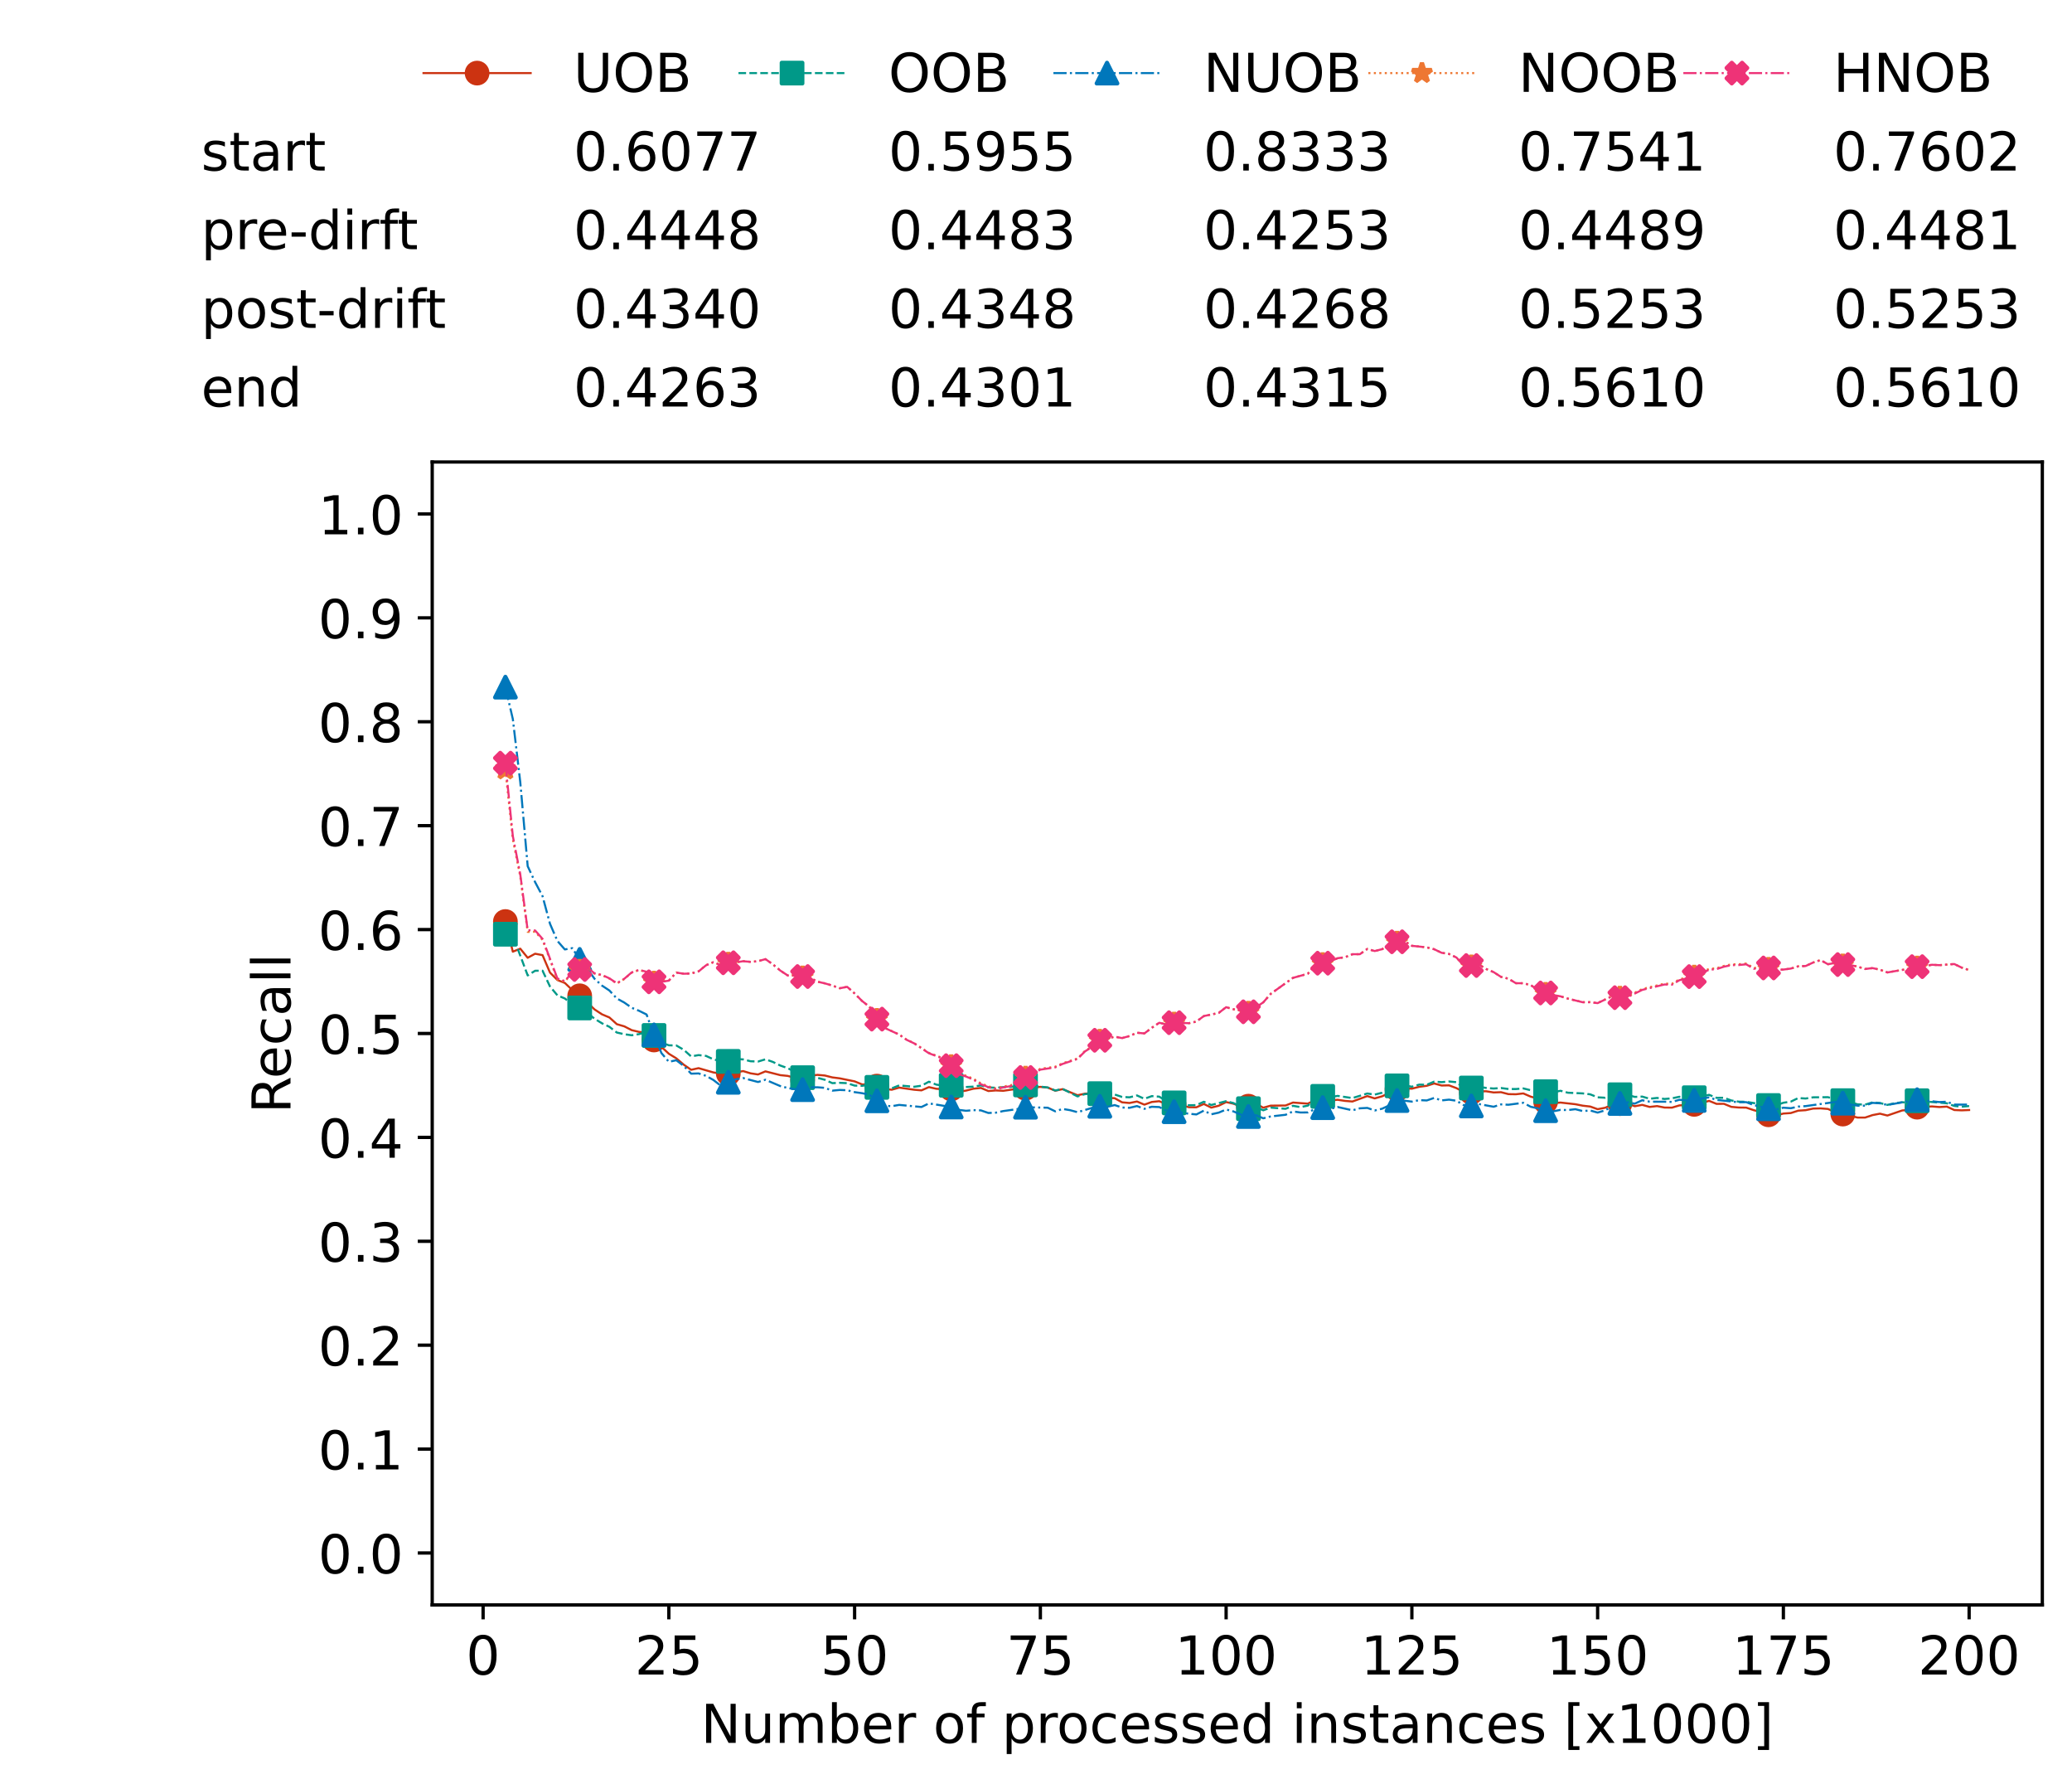 <?xml version="1.0" encoding="utf-8" standalone="no"?>
<!DOCTYPE svg PUBLIC "-//W3C//DTD SVG 1.1//EN"
  "http://www.w3.org/Graphics/SVG/1.1/DTD/svg11.dtd">
<!-- Created with matplotlib (https://matplotlib.org/) -->
<svg height="432.615pt" version="1.1" viewBox="0 0 502.65 432.615" width="502.65pt" xmlns="http://www.w3.org/2000/svg" xmlns:xlink="http://www.w3.org/1999/xlink">
 <defs>
  <style type="text/css">*{stroke-linecap:butt;stroke-linejoin:round;}</style>
 </defs>
 <g id="figure_1">
  <g id="patch_1">
   <path d="M 0 432.615 
L 502.65 432.615 
L 502.65 0 
L 0 0 
z
" style="fill:#ffffff;"/>
  </g>
  <g id="axes_1">
   <g id="patch_2">
    <path d="M 104.85 389.252 
L 495.45 389.252 
L 495.45 112.052 
L 104.85 112.052 
z
" style="fill:#ffffff;"/>
   </g>
   <g id="matplotlib.axis_1">
    <g id="xtick_1">
     <g id="line2d_1">
      <defs>
       <path d="M 0 0 
L 0 3.5 
" id="ma8ae9a664b" style="stroke:#000000;stroke-width:0.8;"/>
      </defs>
      <g>
       <use style="stroke:#000000;stroke-width:0.8;" x="117.197" xlink:href="#ma8ae9a664b" y="389.252"/>
      </g>
     </g>
     <g id="text_1">
      <!-- 0 -->
      <g transform="translate(113.061 406.13)scale(0.13 -0.13)">
       <defs>
        <path d="M 31.781 66.406 
Q 24.172 66.406 20.328 58.906 
Q 16.5 51.422 16.5 36.375 
Q 16.5 21.391 20.328 13.891 
Q 24.172 6.391 31.781 6.391 
Q 39.453 6.391 43.281 13.891 
Q 47.125 21.391 47.125 36.375 
Q 47.125 51.422 43.281 58.906 
Q 39.453 66.406 31.781 66.406 
z
M 31.781 74.219 
Q 44.047 74.219 50.516 64.516 
Q 56.984 54.828 56.984 36.375 
Q 56.984 17.969 50.516 8.266 
Q 44.047 -1.422 31.781 -1.422 
Q 19.531 -1.422 13.062 8.266 
Q 6.594 17.969 6.594 36.375 
Q 6.594 54.828 13.062 64.516 
Q 19.531 74.219 31.781 74.219 
z
" id="DejaVuSans-48"/>
       </defs>
       <use xlink:href="#DejaVuSans-48"/>
      </g>
     </g>
    </g>
    <g id="xtick_2">
     <g id="line2d_2">
      <g>
       <use style="stroke:#000000;stroke-width:0.8;" x="162.259" xlink:href="#ma8ae9a664b" y="389.252"/>
      </g>
     </g>
     <g id="text_2">
      <!-- 25 -->
      <g transform="translate(153.988 406.13)scale(0.13 -0.13)">
       <defs>
        <path d="M 19.188 8.297 
L 53.609 8.297 
L 53.609 0 
L 7.328 0 
L 7.328 8.297 
Q 12.938 14.109 22.625 23.891 
Q 32.328 33.688 34.812 36.531 
Q 39.547 41.844 41.422 45.531 
Q 43.312 49.219 43.312 52.781 
Q 43.312 58.594 39.234 62.25 
Q 35.156 65.922 28.609 65.922 
Q 23.969 65.922 18.812 64.312 
Q 13.672 62.703 7.812 59.422 
L 7.812 69.391 
Q 13.766 71.781 18.938 73 
Q 24.125 74.219 28.422 74.219 
Q 39.75 74.219 46.484 68.547 
Q 53.219 62.891 53.219 53.422 
Q 53.219 48.922 51.531 44.891 
Q 49.859 40.875 45.406 35.406 
Q 44.188 33.984 37.641 27.219 
Q 31.109 20.453 19.188 8.297 
z
" id="DejaVuSans-50"/>
        <path d="M 10.797 72.906 
L 49.516 72.906 
L 49.516 64.594 
L 19.828 64.594 
L 19.828 46.734 
Q 21.969 47.469 24.109 47.828 
Q 26.266 48.188 28.422 48.188 
Q 40.625 48.188 47.75 41.5 
Q 54.891 34.812 54.891 23.391 
Q 54.891 11.625 47.562 5.094 
Q 40.234 -1.422 26.906 -1.422 
Q 22.312 -1.422 17.547 -0.641 
Q 12.797 0.141 7.719 1.703 
L 7.719 11.625 
Q 12.109 9.234 16.797 8.062 
Q 21.484 6.891 26.703 6.891 
Q 35.156 6.891 40.078 11.328 
Q 45.016 15.766 45.016 23.391 
Q 45.016 31 40.078 35.438 
Q 35.156 39.891 26.703 39.891 
Q 22.75 39.891 18.812 39.016 
Q 14.891 38.141 10.797 36.281 
z
" id="DejaVuSans-53"/>
       </defs>
       <use xlink:href="#DejaVuSans-50"/>
       <use x="63.623" xlink:href="#DejaVuSans-53"/>
      </g>
     </g>
    </g>
    <g id="xtick_3">
     <g id="line2d_3">
      <g>
       <use style="stroke:#000000;stroke-width:0.8;" x="207.322" xlink:href="#ma8ae9a664b" y="389.252"/>
      </g>
     </g>
     <g id="text_3">
      <!-- 50 -->
      <g transform="translate(199.05 406.13)scale(0.13 -0.13)">
       <use xlink:href="#DejaVuSans-53"/>
       <use x="63.623" xlink:href="#DejaVuSans-48"/>
      </g>
     </g>
    </g>
    <g id="xtick_4">
     <g id="line2d_4">
      <g>
       <use style="stroke:#000000;stroke-width:0.8;" x="252.384" xlink:href="#ma8ae9a664b" y="389.252"/>
      </g>
     </g>
     <g id="text_4">
      <!-- 75 -->
      <g transform="translate(244.113 406.13)scale(0.13 -0.13)">
       <defs>
        <path d="M 8.203 72.906 
L 55.078 72.906 
L 55.078 68.703 
L 28.609 0 
L 18.312 0 
L 43.219 64.594 
L 8.203 64.594 
z
" id="DejaVuSans-55"/>
       </defs>
       <use xlink:href="#DejaVuSans-55"/>
       <use x="63.623" xlink:href="#DejaVuSans-53"/>
      </g>
     </g>
    </g>
    <g id="xtick_5">
     <g id="line2d_5">
      <g>
       <use style="stroke:#000000;stroke-width:0.8;" x="297.446" xlink:href="#ma8ae9a664b" y="389.252"/>
      </g>
     </g>
     <g id="text_5">
      <!-- 100 -->
      <g transform="translate(285.039 406.13)scale(0.13 -0.13)">
       <defs>
        <path d="M 12.406 8.297 
L 28.516 8.297 
L 28.516 63.922 
L 10.984 60.406 
L 10.984 69.391 
L 28.422 72.906 
L 38.281 72.906 
L 38.281 8.297 
L 54.391 8.297 
L 54.391 0 
L 12.406 0 
z
" id="DejaVuSans-49"/>
       </defs>
       <use xlink:href="#DejaVuSans-49"/>
       <use x="63.623" xlink:href="#DejaVuSans-48"/>
       <use x="127.246" xlink:href="#DejaVuSans-48"/>
      </g>
     </g>
    </g>
    <g id="xtick_6">
     <g id="line2d_6">
      <g>
       <use style="stroke:#000000;stroke-width:0.8;" x="342.509" xlink:href="#ma8ae9a664b" y="389.252"/>
      </g>
     </g>
     <g id="text_6">
      <!-- 125 -->
      <g transform="translate(330.102 406.13)scale(0.13 -0.13)">
       <use xlink:href="#DejaVuSans-49"/>
       <use x="63.623" xlink:href="#DejaVuSans-50"/>
       <use x="127.246" xlink:href="#DejaVuSans-53"/>
      </g>
     </g>
    </g>
    <g id="xtick_7">
     <g id="line2d_7">
      <g>
       <use style="stroke:#000000;stroke-width:0.8;" x="387.571" xlink:href="#ma8ae9a664b" y="389.252"/>
      </g>
     </g>
     <g id="text_7">
      <!-- 150 -->
      <g transform="translate(375.164 406.13)scale(0.13 -0.13)">
       <use xlink:href="#DejaVuSans-49"/>
       <use x="63.623" xlink:href="#DejaVuSans-53"/>
       <use x="127.246" xlink:href="#DejaVuSans-48"/>
      </g>
     </g>
    </g>
    <g id="xtick_8">
     <g id="line2d_8">
      <g>
       <use style="stroke:#000000;stroke-width:0.8;" x="432.633" xlink:href="#ma8ae9a664b" y="389.252"/>
      </g>
     </g>
     <g id="text_8">
      <!-- 175 -->
      <g transform="translate(420.226 406.13)scale(0.13 -0.13)">
       <use xlink:href="#DejaVuSans-49"/>
       <use x="63.623" xlink:href="#DejaVuSans-55"/>
       <use x="127.246" xlink:href="#DejaVuSans-53"/>
      </g>
     </g>
    </g>
    <g id="xtick_9">
     <g id="line2d_9">
      <g>
       <use style="stroke:#000000;stroke-width:0.8;" x="477.695" xlink:href="#ma8ae9a664b" y="389.252"/>
      </g>
     </g>
     <g id="text_9">
      <!-- 200 -->
      <g transform="translate(465.289 406.13)scale(0.13 -0.13)">
       <use xlink:href="#DejaVuSans-50"/>
       <use x="63.623" xlink:href="#DejaVuSans-48"/>
       <use x="127.246" xlink:href="#DejaVuSans-48"/>
      </g>
     </g>
    </g>
    <g id="text_10">
     <!-- Number of processed instances [x1000] -->
     <g transform="translate(170.025 422.711)scale(0.13 -0.13)">
      <defs>
       <path d="M 9.812 72.906 
L 23.094 72.906 
L 55.422 11.922 
L 55.422 72.906 
L 64.984 72.906 
L 64.984 0 
L 51.703 0 
L 19.391 60.984 
L 19.391 0 
L 9.812 0 
z
" id="DejaVuSans-78"/>
       <path d="M 8.5 21.578 
L 8.5 54.688 
L 17.484 54.688 
L 17.484 21.922 
Q 17.484 14.156 20.5 10.266 
Q 23.531 6.391 29.594 6.391 
Q 36.859 6.391 41.078 11.031 
Q 45.312 15.672 45.312 23.688 
L 45.312 54.688 
L 54.297 54.688 
L 54.297 0 
L 45.312 0 
L 45.312 8.406 
Q 42.047 3.422 37.719 1 
Q 33.406 -1.422 27.688 -1.422 
Q 18.266 -1.422 13.375 4.438 
Q 8.5 10.297 8.5 21.578 
z
M 31.109 56 
z
" id="DejaVuSans-117"/>
       <path d="M 52 44.188 
Q 55.375 50.25 60.062 53.125 
Q 64.75 56 71.094 56 
Q 79.641 56 84.281 50.016 
Q 88.922 44.047 88.922 33.016 
L 88.922 0 
L 79.891 0 
L 79.891 32.719 
Q 79.891 40.578 77.094 44.375 
Q 74.312 48.188 68.609 48.188 
Q 61.625 48.188 57.562 43.547 
Q 53.516 38.922 53.516 30.906 
L 53.516 0 
L 44.484 0 
L 44.484 32.719 
Q 44.484 40.625 41.703 44.406 
Q 38.922 48.188 33.109 48.188 
Q 26.219 48.188 22.156 43.531 
Q 18.109 38.875 18.109 30.906 
L 18.109 0 
L 9.078 0 
L 9.078 54.688 
L 18.109 54.688 
L 18.109 46.188 
Q 21.188 51.219 25.484 53.609 
Q 29.781 56 35.688 56 
Q 41.656 56 45.828 52.969 
Q 50 49.953 52 44.188 
z
" id="DejaVuSans-109"/>
       <path d="M 48.688 27.297 
Q 48.688 37.203 44.609 42.844 
Q 40.531 48.484 33.406 48.484 
Q 26.266 48.484 22.188 42.844 
Q 18.109 37.203 18.109 27.297 
Q 18.109 17.391 22.188 11.75 
Q 26.266 6.109 33.406 6.109 
Q 40.531 6.109 44.609 11.75 
Q 48.688 17.391 48.688 27.297 
z
M 18.109 46.391 
Q 20.953 51.266 25.266 53.625 
Q 29.594 56 35.594 56 
Q 45.562 56 51.781 48.094 
Q 58.016 40.188 58.016 27.297 
Q 58.016 14.406 51.781 6.484 
Q 45.562 -1.422 35.594 -1.422 
Q 29.594 -1.422 25.266 0.953 
Q 20.953 3.328 18.109 8.203 
L 18.109 0 
L 9.078 0 
L 9.078 75.984 
L 18.109 75.984 
z
" id="DejaVuSans-98"/>
       <path d="M 56.203 29.594 
L 56.203 25.203 
L 14.891 25.203 
Q 15.484 15.922 20.484 11.062 
Q 25.484 6.203 34.422 6.203 
Q 39.594 6.203 44.453 7.469 
Q 49.312 8.734 54.109 11.281 
L 54.109 2.781 
Q 49.266 0.734 44.188 -0.344 
Q 39.109 -1.422 33.891 -1.422 
Q 20.797 -1.422 13.156 6.188 
Q 5.516 13.812 5.516 26.812 
Q 5.516 40.234 12.766 48.109 
Q 20.016 56 32.328 56 
Q 43.359 56 49.781 48.891 
Q 56.203 41.797 56.203 29.594 
z
M 47.219 32.234 
Q 47.125 39.594 43.094 43.984 
Q 39.062 48.391 32.422 48.391 
Q 24.906 48.391 20.391 44.141 
Q 15.875 39.891 15.188 32.172 
z
" id="DejaVuSans-101"/>
       <path d="M 41.109 46.297 
Q 39.594 47.172 37.812 47.578 
Q 36.031 48 33.891 48 
Q 26.266 48 22.188 43.047 
Q 18.109 38.094 18.109 28.812 
L 18.109 0 
L 9.078 0 
L 9.078 54.688 
L 18.109 54.688 
L 18.109 46.188 
Q 20.953 51.172 25.484 53.578 
Q 30.031 56 36.531 56 
Q 37.453 56 38.578 55.875 
Q 39.703 55.766 41.062 55.516 
z
" id="DejaVuSans-114"/>
       <path id="DejaVuSans-32"/>
       <path d="M 30.609 48.391 
Q 23.391 48.391 19.188 42.75 
Q 14.984 37.109 14.984 27.297 
Q 14.984 17.484 19.156 11.844 
Q 23.344 6.203 30.609 6.203 
Q 37.797 6.203 41.984 11.859 
Q 46.188 17.531 46.188 27.297 
Q 46.188 37.016 41.984 42.703 
Q 37.797 48.391 30.609 48.391 
z
M 30.609 56 
Q 42.328 56 49.016 48.375 
Q 55.719 40.766 55.719 27.297 
Q 55.719 13.875 49.016 6.219 
Q 42.328 -1.422 30.609 -1.422 
Q 18.844 -1.422 12.172 6.219 
Q 5.516 13.875 5.516 27.297 
Q 5.516 40.766 12.172 48.375 
Q 18.844 56 30.609 56 
z
" id="DejaVuSans-111"/>
       <path d="M 37.109 75.984 
L 37.109 68.5 
L 28.516 68.5 
Q 23.688 68.5 21.797 66.547 
Q 19.922 64.594 19.922 59.516 
L 19.922 54.688 
L 34.719 54.688 
L 34.719 47.703 
L 19.922 47.703 
L 19.922 0 
L 10.891 0 
L 10.891 47.703 
L 2.297 47.703 
L 2.297 54.688 
L 10.891 54.688 
L 10.891 58.5 
Q 10.891 67.625 15.141 71.797 
Q 19.391 75.984 28.609 75.984 
z
" id="DejaVuSans-102"/>
       <path d="M 18.109 8.203 
L 18.109 -20.797 
L 9.078 -20.797 
L 9.078 54.688 
L 18.109 54.688 
L 18.109 46.391 
Q 20.953 51.266 25.266 53.625 
Q 29.594 56 35.594 56 
Q 45.562 56 51.781 48.094 
Q 58.016 40.188 58.016 27.297 
Q 58.016 14.406 51.781 6.484 
Q 45.562 -1.422 35.594 -1.422 
Q 29.594 -1.422 25.266 0.953 
Q 20.953 3.328 18.109 8.203 
z
M 48.688 27.297 
Q 48.688 37.203 44.609 42.844 
Q 40.531 48.484 33.406 48.484 
Q 26.266 48.484 22.188 42.844 
Q 18.109 37.203 18.109 27.297 
Q 18.109 17.391 22.188 11.75 
Q 26.266 6.109 33.406 6.109 
Q 40.531 6.109 44.609 11.75 
Q 48.688 17.391 48.688 27.297 
z
" id="DejaVuSans-112"/>
       <path d="M 48.781 52.594 
L 48.781 44.188 
Q 44.969 46.297 41.141 47.344 
Q 37.312 48.391 33.406 48.391 
Q 24.656 48.391 19.812 42.844 
Q 14.984 37.312 14.984 27.297 
Q 14.984 17.281 19.812 11.734 
Q 24.656 6.203 33.406 6.203 
Q 37.312 6.203 41.141 7.25 
Q 44.969 8.297 48.781 10.406 
L 48.781 2.094 
Q 45.016 0.344 40.984 -0.531 
Q 36.969 -1.422 32.422 -1.422 
Q 20.062 -1.422 12.781 6.344 
Q 5.516 14.109 5.516 27.297 
Q 5.516 40.672 12.859 48.328 
Q 20.219 56 33.016 56 
Q 37.156 56 41.109 55.141 
Q 45.062 54.297 48.781 52.594 
z
" id="DejaVuSans-99"/>
       <path d="M 44.281 53.078 
L 44.281 44.578 
Q 40.484 46.531 36.375 47.5 
Q 32.281 48.484 27.875 48.484 
Q 21.188 48.484 17.844 46.438 
Q 14.5 44.391 14.5 40.281 
Q 14.5 37.156 16.891 35.375 
Q 19.281 33.594 26.516 31.984 
L 29.594 31.297 
Q 39.156 29.25 43.188 25.516 
Q 47.219 21.781 47.219 15.094 
Q 47.219 7.469 41.188 3.016 
Q 35.156 -1.422 24.609 -1.422 
Q 20.219 -1.422 15.453 -0.562 
Q 10.688 0.297 5.422 2 
L 5.422 11.281 
Q 10.406 8.688 15.234 7.391 
Q 20.062 6.109 24.812 6.109 
Q 31.156 6.109 34.562 8.281 
Q 37.984 10.453 37.984 14.406 
Q 37.984 18.062 35.516 20.016 
Q 33.062 21.969 24.703 23.781 
L 21.578 24.516 
Q 13.234 26.266 9.516 29.906 
Q 5.812 33.547 5.812 39.891 
Q 5.812 47.609 11.281 51.797 
Q 16.75 56 26.812 56 
Q 31.781 56 36.172 55.266 
Q 40.578 54.547 44.281 53.078 
z
" id="DejaVuSans-115"/>
       <path d="M 45.406 46.391 
L 45.406 75.984 
L 54.391 75.984 
L 54.391 0 
L 45.406 0 
L 45.406 8.203 
Q 42.578 3.328 38.25 0.953 
Q 33.938 -1.422 27.875 -1.422 
Q 17.969 -1.422 11.734 6.484 
Q 5.516 14.406 5.516 27.297 
Q 5.516 40.188 11.734 48.094 
Q 17.969 56 27.875 56 
Q 33.938 56 38.25 53.625 
Q 42.578 51.266 45.406 46.391 
z
M 14.797 27.297 
Q 14.797 17.391 18.875 11.75 
Q 22.953 6.109 30.078 6.109 
Q 37.203 6.109 41.297 11.75 
Q 45.406 17.391 45.406 27.297 
Q 45.406 37.203 41.297 42.844 
Q 37.203 48.484 30.078 48.484 
Q 22.953 48.484 18.875 42.844 
Q 14.797 37.203 14.797 27.297 
z
" id="DejaVuSans-100"/>
       <path d="M 9.422 54.688 
L 18.406 54.688 
L 18.406 0 
L 9.422 0 
z
M 9.422 75.984 
L 18.406 75.984 
L 18.406 64.594 
L 9.422 64.594 
z
" id="DejaVuSans-105"/>
       <path d="M 54.891 33.016 
L 54.891 0 
L 45.906 0 
L 45.906 32.719 
Q 45.906 40.484 42.875 44.328 
Q 39.844 48.188 33.797 48.188 
Q 26.516 48.188 22.312 43.547 
Q 18.109 38.922 18.109 30.906 
L 18.109 0 
L 9.078 0 
L 9.078 54.688 
L 18.109 54.688 
L 18.109 46.188 
Q 21.344 51.125 25.703 53.562 
Q 30.078 56 35.797 56 
Q 45.219 56 50.047 50.172 
Q 54.891 44.344 54.891 33.016 
z
" id="DejaVuSans-110"/>
       <path d="M 18.312 70.219 
L 18.312 54.688 
L 36.812 54.688 
L 36.812 47.703 
L 18.312 47.703 
L 18.312 18.016 
Q 18.312 11.328 20.141 9.422 
Q 21.969 7.516 27.594 7.516 
L 36.812 7.516 
L 36.812 0 
L 27.594 0 
Q 17.188 0 13.234 3.875 
Q 9.281 7.766 9.281 18.016 
L 9.281 47.703 
L 2.688 47.703 
L 2.688 54.688 
L 9.281 54.688 
L 9.281 70.219 
z
" id="DejaVuSans-116"/>
       <path d="M 34.281 27.484 
Q 23.391 27.484 19.188 25 
Q 14.984 22.516 14.984 16.5 
Q 14.984 11.719 18.141 8.906 
Q 21.297 6.109 26.703 6.109 
Q 34.188 6.109 38.703 11.406 
Q 43.219 16.703 43.219 25.484 
L 43.219 27.484 
z
M 52.203 31.203 
L 52.203 0 
L 43.219 0 
L 43.219 8.297 
Q 40.141 3.328 35.547 0.953 
Q 30.953 -1.422 24.312 -1.422 
Q 15.922 -1.422 10.953 3.297 
Q 6 8.016 6 15.922 
Q 6 25.141 12.172 29.828 
Q 18.359 34.516 30.609 34.516 
L 43.219 34.516 
L 43.219 35.406 
Q 43.219 41.609 39.141 45 
Q 35.062 48.391 27.688 48.391 
Q 23 48.391 18.547 47.266 
Q 14.109 46.141 10.016 43.891 
L 10.016 52.203 
Q 14.938 54.109 19.578 55.047 
Q 24.219 56 28.609 56 
Q 40.484 56 46.344 49.844 
Q 52.203 43.703 52.203 31.203 
z
" id="DejaVuSans-97"/>
       <path d="M 8.594 75.984 
L 29.297 75.984 
L 29.297 69 
L 17.578 69 
L 17.578 -6.203 
L 29.297 -6.203 
L 29.297 -13.188 
L 8.594 -13.188 
z
" id="DejaVuSans-91"/>
       <path d="M 54.891 54.688 
L 35.109 28.078 
L 55.906 0 
L 45.312 0 
L 29.391 21.484 
L 13.484 0 
L 2.875 0 
L 24.125 28.609 
L 4.688 54.688 
L 15.281 54.688 
L 29.781 35.203 
L 44.281 54.688 
z
" id="DejaVuSans-120"/>
       <path d="M 30.422 75.984 
L 30.422 -13.188 
L 9.719 -13.188 
L 9.719 -6.203 
L 21.391 -6.203 
L 21.391 69 
L 9.719 69 
L 9.719 75.984 
z
" id="DejaVuSans-93"/>
      </defs>
      <use xlink:href="#DejaVuSans-78"/>
      <use x="74.805" xlink:href="#DejaVuSans-117"/>
      <use x="138.184" xlink:href="#DejaVuSans-109"/>
      <use x="235.596" xlink:href="#DejaVuSans-98"/>
      <use x="299.072" xlink:href="#DejaVuSans-101"/>
      <use x="360.596" xlink:href="#DejaVuSans-114"/>
      <use x="401.709" xlink:href="#DejaVuSans-32"/>
      <use x="433.496" xlink:href="#DejaVuSans-111"/>
      <use x="494.678" xlink:href="#DejaVuSans-102"/>
      <use x="529.883" xlink:href="#DejaVuSans-32"/>
      <use x="561.67" xlink:href="#DejaVuSans-112"/>
      <use x="625.146" xlink:href="#DejaVuSans-114"/>
      <use x="664.01" xlink:href="#DejaVuSans-111"/>
      <use x="725.191" xlink:href="#DejaVuSans-99"/>
      <use x="780.172" xlink:href="#DejaVuSans-101"/>
      <use x="841.695" xlink:href="#DejaVuSans-115"/>
      <use x="893.795" xlink:href="#DejaVuSans-115"/>
      <use x="945.895" xlink:href="#DejaVuSans-101"/>
      <use x="1007.418" xlink:href="#DejaVuSans-100"/>
      <use x="1070.895" xlink:href="#DejaVuSans-32"/>
      <use x="1102.682" xlink:href="#DejaVuSans-105"/>
      <use x="1130.465" xlink:href="#DejaVuSans-110"/>
      <use x="1193.844" xlink:href="#DejaVuSans-115"/>
      <use x="1245.943" xlink:href="#DejaVuSans-116"/>
      <use x="1285.152" xlink:href="#DejaVuSans-97"/>
      <use x="1346.432" xlink:href="#DejaVuSans-110"/>
      <use x="1409.811" xlink:href="#DejaVuSans-99"/>
      <use x="1464.791" xlink:href="#DejaVuSans-101"/>
      <use x="1526.314" xlink:href="#DejaVuSans-115"/>
      <use x="1578.414" xlink:href="#DejaVuSans-32"/>
      <use x="1610.201" xlink:href="#DejaVuSans-91"/>
      <use x="1649.215" xlink:href="#DejaVuSans-120"/>
      <use x="1708.395" xlink:href="#DejaVuSans-49"/>
      <use x="1772.018" xlink:href="#DejaVuSans-48"/>
      <use x="1835.641" xlink:href="#DejaVuSans-48"/>
      <use x="1899.264" xlink:href="#DejaVuSans-48"/>
      <use x="1962.887" xlink:href="#DejaVuSans-93"/>
     </g>
    </g>
   </g>
   <g id="matplotlib.axis_2">
    <g id="ytick_1">
     <g id="line2d_10">
      <defs>
       <path d="M 0 0 
L -3.5 0 
" id="m1930c531c2" style="stroke:#000000;stroke-width:0.8;"/>
      </defs>
      <g>
       <use style="stroke:#000000;stroke-width:0.8;" x="104.85" xlink:href="#m1930c531c2" y="376.652"/>
      </g>
     </g>
     <g id="text_11">
      <!-- 0.0 -->
      <g transform="translate(77.176 381.591)scale(0.13 -0.13)">
       <defs>
        <path d="M 10.688 12.406 
L 21 12.406 
L 21 0 
L 10.688 0 
z
" id="DejaVuSans-46"/>
       </defs>
       <use xlink:href="#DejaVuSans-48"/>
       <use x="63.623" xlink:href="#DejaVuSans-46"/>
       <use x="95.41" xlink:href="#DejaVuSans-48"/>
      </g>
     </g>
    </g>
    <g id="ytick_2">
     <g id="line2d_11">
      <g>
       <use style="stroke:#000000;stroke-width:0.8;" x="104.85" xlink:href="#m1930c531c2" y="351.452"/>
      </g>
     </g>
     <g id="text_12">
      <!-- 0.1 -->
      <g transform="translate(77.176 356.391)scale(0.13 -0.13)">
       <use xlink:href="#DejaVuSans-48"/>
       <use x="63.623" xlink:href="#DejaVuSans-46"/>
       <use x="95.41" xlink:href="#DejaVuSans-49"/>
      </g>
     </g>
    </g>
    <g id="ytick_3">
     <g id="line2d_12">
      <g>
       <use style="stroke:#000000;stroke-width:0.8;" x="104.85" xlink:href="#m1930c531c2" y="326.252"/>
      </g>
     </g>
     <g id="text_13">
      <!-- 0.2 -->
      <g transform="translate(77.176 331.191)scale(0.13 -0.13)">
       <use xlink:href="#DejaVuSans-48"/>
       <use x="63.623" xlink:href="#DejaVuSans-46"/>
       <use x="95.41" xlink:href="#DejaVuSans-50"/>
      </g>
     </g>
    </g>
    <g id="ytick_4">
     <g id="line2d_13">
      <g>
       <use style="stroke:#000000;stroke-width:0.8;" x="104.85" xlink:href="#m1930c531c2" y="301.052"/>
      </g>
     </g>
     <g id="text_14">
      <!-- 0.3 -->
      <g transform="translate(77.176 305.991)scale(0.13 -0.13)">
       <defs>
        <path d="M 40.578 39.312 
Q 47.656 37.797 51.625 33 
Q 55.609 28.219 55.609 21.188 
Q 55.609 10.406 48.188 4.484 
Q 40.766 -1.422 27.094 -1.422 
Q 22.516 -1.422 17.656 -0.516 
Q 12.797 0.391 7.625 2.203 
L 7.625 11.719 
Q 11.719 9.328 16.594 8.109 
Q 21.484 6.891 26.812 6.891 
Q 36.078 6.891 40.938 10.547 
Q 45.797 14.203 45.797 21.188 
Q 45.797 27.641 41.281 31.266 
Q 36.766 34.906 28.719 34.906 
L 20.219 34.906 
L 20.219 43.016 
L 29.109 43.016 
Q 36.375 43.016 40.234 45.922 
Q 44.094 48.828 44.094 54.297 
Q 44.094 59.906 40.109 62.906 
Q 36.141 65.922 28.719 65.922 
Q 24.656 65.922 20.016 65.031 
Q 15.375 64.156 9.812 62.312 
L 9.812 71.094 
Q 15.438 72.656 20.344 73.438 
Q 25.25 74.219 29.594 74.219 
Q 40.828 74.219 47.359 69.109 
Q 53.906 64.016 53.906 55.328 
Q 53.906 49.266 50.438 45.094 
Q 46.969 40.922 40.578 39.312 
z
" id="DejaVuSans-51"/>
       </defs>
       <use xlink:href="#DejaVuSans-48"/>
       <use x="63.623" xlink:href="#DejaVuSans-46"/>
       <use x="95.41" xlink:href="#DejaVuSans-51"/>
      </g>
     </g>
    </g>
    <g id="ytick_5">
     <g id="line2d_14">
      <g>
       <use style="stroke:#000000;stroke-width:0.8;" x="104.85" xlink:href="#m1930c531c2" y="275.852"/>
      </g>
     </g>
     <g id="text_15">
      <!-- 0.4 -->
      <g transform="translate(77.176 280.791)scale(0.13 -0.13)">
       <defs>
        <path d="M 37.797 64.312 
L 12.891 25.391 
L 37.797 25.391 
z
M 35.203 72.906 
L 47.609 72.906 
L 47.609 25.391 
L 58.016 25.391 
L 58.016 17.188 
L 47.609 17.188 
L 47.609 0 
L 37.797 0 
L 37.797 17.188 
L 4.891 17.188 
L 4.891 26.703 
z
" id="DejaVuSans-52"/>
       </defs>
       <use xlink:href="#DejaVuSans-48"/>
       <use x="63.623" xlink:href="#DejaVuSans-46"/>
       <use x="95.41" xlink:href="#DejaVuSans-52"/>
      </g>
     </g>
    </g>
    <g id="ytick_6">
     <g id="line2d_15">
      <g>
       <use style="stroke:#000000;stroke-width:0.8;" x="104.85" xlink:href="#m1930c531c2" y="250.652"/>
      </g>
     </g>
     <g id="text_16">
      <!-- 0.5 -->
      <g transform="translate(77.176 255.591)scale(0.13 -0.13)">
       <use xlink:href="#DejaVuSans-48"/>
       <use x="63.623" xlink:href="#DejaVuSans-46"/>
       <use x="95.41" xlink:href="#DejaVuSans-53"/>
      </g>
     </g>
    </g>
    <g id="ytick_7">
     <g id="line2d_16">
      <g>
       <use style="stroke:#000000;stroke-width:0.8;" x="104.85" xlink:href="#m1930c531c2" y="225.452"/>
      </g>
     </g>
     <g id="text_17">
      <!-- 0.6 -->
      <g transform="translate(77.176 230.391)scale(0.13 -0.13)">
       <defs>
        <path d="M 33.016 40.375 
Q 26.375 40.375 22.484 35.828 
Q 18.609 31.297 18.609 23.391 
Q 18.609 15.531 22.484 10.953 
Q 26.375 6.391 33.016 6.391 
Q 39.656 6.391 43.531 10.953 
Q 47.406 15.531 47.406 23.391 
Q 47.406 31.297 43.531 35.828 
Q 39.656 40.375 33.016 40.375 
z
M 52.594 71.297 
L 52.594 62.312 
Q 48.875 64.062 45.094 64.984 
Q 41.312 65.922 37.594 65.922 
Q 27.828 65.922 22.672 59.328 
Q 17.531 52.734 16.797 39.406 
Q 19.672 43.656 24.016 45.922 
Q 28.375 48.188 33.594 48.188 
Q 44.578 48.188 50.953 41.516 
Q 57.328 34.859 57.328 23.391 
Q 57.328 12.156 50.688 5.359 
Q 44.047 -1.422 33.016 -1.422 
Q 20.359 -1.422 13.672 8.266 
Q 6.984 17.969 6.984 36.375 
Q 6.984 53.656 15.188 63.938 
Q 23.391 74.219 37.203 74.219 
Q 40.922 74.219 44.703 73.484 
Q 48.484 72.75 52.594 71.297 
z
" id="DejaVuSans-54"/>
       </defs>
       <use xlink:href="#DejaVuSans-48"/>
       <use x="63.623" xlink:href="#DejaVuSans-46"/>
       <use x="95.41" xlink:href="#DejaVuSans-54"/>
      </g>
     </g>
    </g>
    <g id="ytick_8">
     <g id="line2d_17">
      <g>
       <use style="stroke:#000000;stroke-width:0.8;" x="104.85" xlink:href="#m1930c531c2" y="200.252"/>
      </g>
     </g>
     <g id="text_18">
      <!-- 0.7 -->
      <g transform="translate(77.176 205.191)scale(0.13 -0.13)">
       <use xlink:href="#DejaVuSans-48"/>
       <use x="63.623" xlink:href="#DejaVuSans-46"/>
       <use x="95.41" xlink:href="#DejaVuSans-55"/>
      </g>
     </g>
    </g>
    <g id="ytick_9">
     <g id="line2d_18">
      <g>
       <use style="stroke:#000000;stroke-width:0.8;" x="104.85" xlink:href="#m1930c531c2" y="175.052"/>
      </g>
     </g>
     <g id="text_19">
      <!-- 0.8 -->
      <g transform="translate(77.176 179.991)scale(0.13 -0.13)">
       <defs>
        <path d="M 31.781 34.625 
Q 24.75 34.625 20.719 30.859 
Q 16.703 27.094 16.703 20.516 
Q 16.703 13.922 20.719 10.156 
Q 24.75 6.391 31.781 6.391 
Q 38.812 6.391 42.859 10.172 
Q 46.922 13.969 46.922 20.516 
Q 46.922 27.094 42.891 30.859 
Q 38.875 34.625 31.781 34.625 
z
M 21.922 38.812 
Q 15.578 40.375 12.031 44.719 
Q 8.5 49.078 8.5 55.328 
Q 8.5 64.062 14.719 69.141 
Q 20.953 74.219 31.781 74.219 
Q 42.672 74.219 48.875 69.141 
Q 55.078 64.062 55.078 55.328 
Q 55.078 49.078 51.531 44.719 
Q 48 40.375 41.703 38.812 
Q 48.828 37.156 52.797 32.312 
Q 56.781 27.484 56.781 20.516 
Q 56.781 9.906 50.312 4.234 
Q 43.844 -1.422 31.781 -1.422 
Q 19.734 -1.422 13.25 4.234 
Q 6.781 9.906 6.781 20.516 
Q 6.781 27.484 10.781 32.312 
Q 14.797 37.156 21.922 38.812 
z
M 18.312 54.391 
Q 18.312 48.734 21.844 45.562 
Q 25.391 42.391 31.781 42.391 
Q 38.141 42.391 41.719 45.562 
Q 45.312 48.734 45.312 54.391 
Q 45.312 60.062 41.719 63.234 
Q 38.141 66.406 31.781 66.406 
Q 25.391 66.406 21.844 63.234 
Q 18.312 60.062 18.312 54.391 
z
" id="DejaVuSans-56"/>
       </defs>
       <use xlink:href="#DejaVuSans-48"/>
       <use x="63.623" xlink:href="#DejaVuSans-46"/>
       <use x="95.41" xlink:href="#DejaVuSans-56"/>
      </g>
     </g>
    </g>
    <g id="ytick_10">
     <g id="line2d_19">
      <g>
       <use style="stroke:#000000;stroke-width:0.8;" x="104.85" xlink:href="#m1930c531c2" y="149.852"/>
      </g>
     </g>
     <g id="text_20">
      <!-- 0.9 -->
      <g transform="translate(77.176 154.791)scale(0.13 -0.13)">
       <defs>
        <path d="M 10.984 1.516 
L 10.984 10.5 
Q 14.703 8.734 18.5 7.812 
Q 22.312 6.891 25.984 6.891 
Q 35.75 6.891 40.891 13.453 
Q 46.047 20.016 46.781 33.406 
Q 43.953 29.203 39.594 26.953 
Q 35.25 24.703 29.984 24.703 
Q 19.047 24.703 12.672 31.312 
Q 6.297 37.938 6.297 49.422 
Q 6.297 60.641 12.938 67.422 
Q 19.578 74.219 30.609 74.219 
Q 43.266 74.219 49.922 64.516 
Q 56.594 54.828 56.594 36.375 
Q 56.594 19.141 48.406 8.859 
Q 40.234 -1.422 26.422 -1.422 
Q 22.703 -1.422 18.891 -0.688 
Q 15.094 0.047 10.984 1.516 
z
M 30.609 32.422 
Q 37.25 32.422 41.125 36.953 
Q 45.016 41.5 45.016 49.422 
Q 45.016 57.281 41.125 61.844 
Q 37.25 66.406 30.609 66.406 
Q 23.969 66.406 20.094 61.844 
Q 16.219 57.281 16.219 49.422 
Q 16.219 41.5 20.094 36.953 
Q 23.969 32.422 30.609 32.422 
z
" id="DejaVuSans-57"/>
       </defs>
       <use xlink:href="#DejaVuSans-48"/>
       <use x="63.623" xlink:href="#DejaVuSans-46"/>
       <use x="95.41" xlink:href="#DejaVuSans-57"/>
      </g>
     </g>
    </g>
    <g id="ytick_11">
     <g id="line2d_20">
      <g>
       <use style="stroke:#000000;stroke-width:0.8;" x="104.85" xlink:href="#m1930c531c2" y="124.652"/>
      </g>
     </g>
     <g id="text_21">
      <!-- 1.0 -->
      <g transform="translate(77.176 129.591)scale(0.13 -0.13)">
       <use xlink:href="#DejaVuSans-49"/>
       <use x="63.623" xlink:href="#DejaVuSans-46"/>
       <use x="95.41" xlink:href="#DejaVuSans-48"/>
      </g>
     </g>
    </g>
    <g id="text_22">
     <!-- Recall -->
     <g transform="translate(70.472 270.044)rotate(-90)scale(0.13 -0.13)">
      <defs>
       <path d="M 44.391 34.188 
Q 47.562 33.109 50.562 29.594 
Q 53.562 26.078 56.594 19.922 
L 66.609 0 
L 56 0 
L 46.688 18.703 
Q 43.062 26.031 39.672 28.422 
Q 36.281 30.812 30.422 30.812 
L 19.672 30.812 
L 19.672 0 
L 9.812 0 
L 9.812 72.906 
L 32.078 72.906 
Q 44.578 72.906 50.734 67.672 
Q 56.891 62.453 56.891 51.906 
Q 56.891 45.016 53.688 40.469 
Q 50.484 35.938 44.391 34.188 
z
M 19.672 64.797 
L 19.672 38.922 
L 32.078 38.922 
Q 39.203 38.922 42.844 42.219 
Q 46.484 45.516 46.484 51.906 
Q 46.484 58.297 42.844 61.547 
Q 39.203 64.797 32.078 64.797 
z
" id="DejaVuSans-82"/>
       <path d="M 9.422 75.984 
L 18.406 75.984 
L 18.406 0 
L 9.422 0 
z
" id="DejaVuSans-108"/>
      </defs>
      <use xlink:href="#DejaVuSans-82"/>
      <use x="64.982" xlink:href="#DejaVuSans-101"/>
      <use x="126.506" xlink:href="#DejaVuSans-99"/>
      <use x="181.486" xlink:href="#DejaVuSans-97"/>
      <use x="242.766" xlink:href="#DejaVuSans-108"/>
      <use x="270.549" xlink:href="#DejaVuSans-108"/>
     </g>
    </g>
   </g>
   <g id="line2d_21"/>
   <g id="line2d_22"/>
   <g id="line2d_23"/>
   <g id="line2d_24"/>
   <g id="line2d_25"/>
   <g id="line2d_26">
    <path clip-path="url(#pcf958aa2ec)" d="M 122.605 223.505 
L 124.407 230.815 
L 126.21 230.084 
L 128.012 232.294 
L 129.815 231.31 
L 131.617 231.653 
L 133.419 235.876 
L 135.222 237.691 
L 137.024 238.398 
L 138.827 240.123 
L 140.629 241.515 
L 142.432 243.093 
L 144.234 244.821 
L 146.037 246.01 
L 147.839 246.774 
L 149.642 248.4 
L 151.444 248.924 
L 153.247 249.848 
L 155.049 250.273 
L 156.852 250.425 
L 158.654 252.231 
L 162.259 255.574 
L 164.062 256.683 
L 165.864 258.219 
L 167.667 259.461 
L 169.469 259.062 
L 173.074 260.105 
L 174.877 260.392 
L 176.679 260.391 
L 180.284 259.776 
L 182.087 260.321 
L 183.889 260.597 
L 185.692 259.843 
L 189.297 260.758 
L 191.099 260.942 
L 194.704 261.917 
L 196.507 260.907 
L 198.309 260.689 
L 200.112 260.852 
L 201.914 261.306 
L 203.717 261.534 
L 207.322 262.267 
L 209.124 263.003 
L 210.927 263.016 
L 212.729 263.42 
L 214.532 264.112 
L 216.334 264.295 
L 218.137 263.784 
L 221.742 264.295 
L 223.544 264.45 
L 225.347 263.663 
L 227.149 264.069 
L 228.952 264.166 
L 230.754 264.108 
L 232.557 264.807 
L 234.359 264.503 
L 236.162 264.044 
L 237.964 263.864 
L 239.767 264.611 
L 241.569 264.469 
L 243.372 264.555 
L 246.976 264.048 
L 252.384 263.604 
L 254.186 263.777 
L 255.989 264.532 
L 257.791 264.155 
L 261.396 265.63 
L 263.199 265.255 
L 265.001 265.144 
L 266.804 265.44 
L 268.606 266.242 
L 270.409 266.354 
L 272.211 267.352 
L 274.014 267.515 
L 275.816 267.153 
L 277.619 267.916 
L 279.421 267.264 
L 281.224 267.08 
L 283.026 267.839 
L 286.631 268.092 
L 288.434 268.538 
L 290.236 268.555 
L 292.039 267.748 
L 293.841 268.633 
L 295.644 268.182 
L 297.446 267.292 
L 299.249 267.687 
L 301.051 268.369 
L 302.854 268.288 
L 304.656 267.685 
L 306.459 268.656 
L 308.261 268.156 
L 311.866 268.122 
L 313.669 267.406 
L 317.274 267.67 
L 319.076 266.771 
L 320.879 266.631 
L 322.681 266.908 
L 324.484 266.73 
L 326.286 267.004 
L 328.089 267.152 
L 331.694 265.84 
L 333.496 266.4 
L 335.299 265.887 
L 338.904 264.179 
L 340.706 263.947 
L 342.509 264.042 
L 344.311 263.582 
L 346.114 263.341 
L 347.916 262.779 
L 349.719 263.275 
L 351.521 263.238 
L 353.324 263.906 
L 355.126 264.902 
L 356.928 264.956 
L 358.731 264.668 
L 360.533 264.67 
L 362.336 264.96 
L 364.138 264.894 
L 365.941 265.365 
L 367.743 265.394 
L 369.546 265.196 
L 371.348 265.976 
L 373.151 266.47 
L 374.953 267.206 
L 376.756 267.567 
L 378.558 267.407 
L 382.163 267.81 
L 383.966 268.165 
L 385.768 268.37 
L 387.571 269.014 
L 389.373 268.676 
L 391.176 267.918 
L 392.978 267.667 
L 394.781 267.653 
L 396.583 268.295 
L 398.386 267.97 
L 400.188 268.467 
L 401.991 268.264 
L 403.793 268.617 
L 405.596 268.641 
L 407.398 268.102 
L 411.003 267.846 
L 412.806 267.506 
L 414.608 266.997 
L 416.411 267.723 
L 418.213 267.713 
L 420.016 268.453 
L 421.818 268.612 
L 423.621 268.638 
L 425.423 269.248 
L 427.226 269.733 
L 429.028 270.376 
L 430.831 270.537 
L 432.633 270.072 
L 434.436 269.952 
L 436.238 269.374 
L 438.041 269.255 
L 439.843 268.869 
L 441.646 268.821 
L 443.448 268.96 
L 445.251 269.77 
L 450.658 271.053 
L 452.461 271.049 
L 454.263 270.449 
L 456.066 270.101 
L 457.868 270.553 
L 461.473 269.319 
L 463.276 269.169 
L 465.078 268.526 
L 468.683 268.349 
L 470.485 268.496 
L 472.288 268.388 
L 474.09 269.216 
L 475.893 269.297 
L 477.695 269.218 
L 477.695 269.218 
" style="fill:none;stroke:#cc3311;stroke-linecap:square;stroke-width:0.5;"/>
    <defs>
     <path d="M 0 2.5 
C 0.663 2.5 1.299 2.237 1.768 1.768 
C 2.237 1.299 2.5 0.663 2.5 0 
C 2.5 -0.663 2.237 -1.299 1.768 -1.768 
C 1.299 -2.237 0.663 -2.5 0 -2.5 
C -0.663 -2.5 -1.299 -2.237 -1.768 -1.768 
C -2.237 -1.299 -2.5 -0.663 -2.5 0 
C -2.5 0.663 -2.237 1.299 -1.768 1.768 
C -1.299 2.237 -0.663 2.5 0 2.5 
z
" id="m0d40ff230f" style="stroke:#cc3311;"/>
    </defs>
    <g clip-path="url(#pcf958aa2ec)">
     <use style="fill:#cc3311;stroke:#cc3311;" x="122.605" xlink:href="#m0d40ff230f" y="223.505"/>
     <use style="fill:#cc3311;stroke:#cc3311;" x="140.629" xlink:href="#m0d40ff230f" y="241.515"/>
     <use style="fill:#cc3311;stroke:#cc3311;" x="158.654" xlink:href="#m0d40ff230f" y="252.231"/>
     <use style="fill:#cc3311;stroke:#cc3311;" x="176.679" xlink:href="#m0d40ff230f" y="260.391"/>
     <use style="fill:#cc3311;stroke:#cc3311;" x="194.704" xlink:href="#m0d40ff230f" y="261.917"/>
     <use style="fill:#cc3311;stroke:#cc3311;" x="212.729" xlink:href="#m0d40ff230f" y="263.42"/>
     <use style="fill:#cc3311;stroke:#cc3311;" x="230.754" xlink:href="#m0d40ff230f" y="264.108"/>
     <use style="fill:#cc3311;stroke:#cc3311;" x="248.779" xlink:href="#m0d40ff230f" y="263.932"/>
     <use style="fill:#cc3311;stroke:#cc3311;" x="266.804" xlink:href="#m0d40ff230f" y="265.44"/>
     <use style="fill:#cc3311;stroke:#cc3311;" x="284.829" xlink:href="#m0d40ff230f" y="267.942"/>
     <use style="fill:#cc3311;stroke:#cc3311;" x="302.854" xlink:href="#m0d40ff230f" y="268.288"/>
     <use style="fill:#cc3311;stroke:#cc3311;" x="320.879" xlink:href="#m0d40ff230f" y="266.631"/>
     <use style="fill:#cc3311;stroke:#cc3311;" x="338.904" xlink:href="#m0d40ff230f" y="264.179"/>
     <use style="fill:#cc3311;stroke:#cc3311;" x="356.928" xlink:href="#m0d40ff230f" y="264.956"/>
     <use style="fill:#cc3311;stroke:#cc3311;" x="374.953" xlink:href="#m0d40ff230f" y="267.206"/>
     <use style="fill:#cc3311;stroke:#cc3311;" x="392.978" xlink:href="#m0d40ff230f" y="267.667"/>
     <use style="fill:#cc3311;stroke:#cc3311;" x="411.003" xlink:href="#m0d40ff230f" y="267.846"/>
     <use style="fill:#cc3311;stroke:#cc3311;" x="429.028" xlink:href="#m0d40ff230f" y="270.376"/>
     <use style="fill:#cc3311;stroke:#cc3311;" x="447.053" xlink:href="#m0d40ff230f" y="270.196"/>
     <use style="fill:#cc3311;stroke:#cc3311;" x="465.078" xlink:href="#m0d40ff230f" y="268.526"/>
    </g>
   </g>
   <g id="line2d_27"/>
   <g id="line2d_28"/>
   <g id="line2d_29"/>
   <g id="line2d_30"/>
   <g id="line2d_31">
    <path clip-path="url(#pcf958aa2ec)" d="M 122.605 226.579 
L 124.407 226.949 
L 128.012 236.573 
L 129.815 235.442 
L 131.617 235.43 
L 133.419 239.254 
L 135.222 241.404 
L 137.024 242.168 
L 138.827 243.566 
L 140.629 244.462 
L 142.432 245.59 
L 144.234 247.087 
L 146.037 248.186 
L 147.839 249.04 
L 149.642 250.426 
L 151.444 250.831 
L 153.247 251.088 
L 155.049 250.805 
L 156.852 250.3 
L 158.654 251.135 
L 160.457 252.863 
L 162.259 253.522 
L 164.062 253.56 
L 165.864 254.611 
L 167.667 256.215 
L 169.469 255.896 
L 171.272 256.091 
L 173.074 256.929 
L 174.877 257.374 
L 176.679 257.426 
L 178.482 256.832 
L 180.284 256.943 
L 182.087 257.39 
L 183.889 257.464 
L 185.692 256.92 
L 187.494 257.552 
L 189.297 258.429 
L 191.099 259.07 
L 192.902 259.999 
L 194.704 261.372 
L 196.507 261.1 
L 198.309 261.407 
L 200.112 261.888 
L 201.914 262.699 
L 203.717 262.618 
L 205.519 262.706 
L 207.322 263.293 
L 209.124 263.35 
L 210.927 263.08 
L 214.532 264.389 
L 216.334 263.959 
L 218.137 263.246 
L 221.742 263.58 
L 223.544 263.323 
L 225.347 262.35 
L 227.149 263.057 
L 228.952 263.325 
L 230.754 263.215 
L 232.557 263.725 
L 236.162 263.545 
L 237.964 263.242 
L 239.767 263.726 
L 241.569 263.829 
L 243.372 263.668 
L 245.174 263.625 
L 248.779 263.133 
L 254.186 263.754 
L 255.989 264.486 
L 257.791 264.108 
L 261.396 265.917 
L 263.199 265.367 
L 265.001 265.201 
L 266.804 265.25 
L 268.606 265.715 
L 270.409 265.454 
L 272.211 266.048 
L 274.014 266.137 
L 275.816 265.681 
L 277.619 266.497 
L 279.421 265.848 
L 281.224 265.974 
L 283.026 267.119 
L 286.631 267.819 
L 288.434 268.063 
L 290.236 268.029 
L 292.039 267.214 
L 293.841 268 
L 297.446 267.07 
L 299.249 267.541 
L 301.051 268.498 
L 302.854 268.897 
L 304.656 268.506 
L 306.459 269.285 
L 308.261 268.631 
L 311.866 268.919 
L 313.669 268.198 
L 315.471 268.507 
L 317.274 268.15 
L 319.076 266.551 
L 320.879 265.902 
L 322.681 266.104 
L 324.484 265.791 
L 328.089 266.322 
L 331.694 265.211 
L 333.496 265.48 
L 335.299 265.019 
L 337.101 264.084 
L 338.904 263.357 
L 340.706 263.251 
L 342.509 263.562 
L 344.311 263.055 
L 346.114 263.091 
L 347.916 262.331 
L 349.719 262.456 
L 351.521 262.292 
L 353.324 262.467 
L 355.126 263.859 
L 356.928 263.886 
L 358.731 263.575 
L 360.533 263.863 
L 362.336 264.001 
L 364.138 263.882 
L 365.941 264.121 
L 367.743 264.126 
L 369.546 263.981 
L 371.348 264.424 
L 376.756 264.936 
L 378.558 264.551 
L 380.361 265.021 
L 383.966 265.187 
L 385.768 265.414 
L 387.571 266.135 
L 389.373 266.238 
L 391.176 265.505 
L 394.781 265.547 
L 396.583 266.034 
L 398.386 265.959 
L 400.188 266.487 
L 401.991 266.284 
L 403.793 266.536 
L 405.596 266.385 
L 407.398 266.005 
L 409.201 266.216 
L 411.003 266.235 
L 412.806 265.947 
L 414.608 265.531 
L 416.411 266.262 
L 418.213 266.251 
L 420.016 266.906 
L 421.818 267.194 
L 423.621 267.222 
L 429.028 268.132 
L 430.831 268.067 
L 432.633 267.454 
L 434.436 267.18 
L 436.238 266.315 
L 438.041 266.428 
L 439.843 266.139 
L 443.448 266.105 
L 445.251 266.624 
L 448.856 267.318 
L 450.658 267.84 
L 452.461 267.912 
L 454.263 267.363 
L 456.066 267.52 
L 457.868 267.972 
L 459.671 267.565 
L 461.473 267.33 
L 463.276 267.462 
L 465.078 266.968 
L 472.288 267.578 
L 474.09 268.229 
L 475.893 268.41 
L 477.695 268.256 
L 477.695 268.256 
" style="fill:none;stroke:#009988;stroke-dasharray:1.85,0.8;stroke-dashoffset:0;stroke-width:0.5;"/>
    <defs>
     <path d="M -2.5 2.5 
L 2.5 2.5 
L 2.5 -2.5 
L -2.5 -2.5 
z
" id="meb3c372a85" style="stroke:#009988;stroke-linejoin:miter;"/>
    </defs>
    <g clip-path="url(#pcf958aa2ec)">
     <use style="fill:#009988;stroke:#009988;stroke-linejoin:miter;" x="122.605" xlink:href="#meb3c372a85" y="226.579"/>
     <use style="fill:#009988;stroke:#009988;stroke-linejoin:miter;" x="140.629" xlink:href="#meb3c372a85" y="244.462"/>
     <use style="fill:#009988;stroke:#009988;stroke-linejoin:miter;" x="158.654" xlink:href="#meb3c372a85" y="251.135"/>
     <use style="fill:#009988;stroke:#009988;stroke-linejoin:miter;" x="176.679" xlink:href="#meb3c372a85" y="257.426"/>
     <use style="fill:#009988;stroke:#009988;stroke-linejoin:miter;" x="194.704" xlink:href="#meb3c372a85" y="261.372"/>
     <use style="fill:#009988;stroke:#009988;stroke-linejoin:miter;" x="212.729" xlink:href="#meb3c372a85" y="263.722"/>
     <use style="fill:#009988;stroke:#009988;stroke-linejoin:miter;" x="230.754" xlink:href="#meb3c372a85" y="263.215"/>
     <use style="fill:#009988;stroke:#009988;stroke-linejoin:miter;" x="248.779" xlink:href="#meb3c372a85" y="263.133"/>
     <use style="fill:#009988;stroke:#009988;stroke-linejoin:miter;" x="266.804" xlink:href="#meb3c372a85" y="265.25"/>
     <use style="fill:#009988;stroke:#009988;stroke-linejoin:miter;" x="284.829" xlink:href="#meb3c372a85" y="267.492"/>
     <use style="fill:#009988;stroke:#009988;stroke-linejoin:miter;" x="302.854" xlink:href="#meb3c372a85" y="268.897"/>
     <use style="fill:#009988;stroke:#009988;stroke-linejoin:miter;" x="320.879" xlink:href="#meb3c372a85" y="265.902"/>
     <use style="fill:#009988;stroke:#009988;stroke-linejoin:miter;" x="338.904" xlink:href="#meb3c372a85" y="263.357"/>
     <use style="fill:#009988;stroke:#009988;stroke-linejoin:miter;" x="356.928" xlink:href="#meb3c372a85" y="263.886"/>
     <use style="fill:#009988;stroke:#009988;stroke-linejoin:miter;" x="374.953" xlink:href="#meb3c372a85" y="264.777"/>
     <use style="fill:#009988;stroke:#009988;stroke-linejoin:miter;" x="392.978" xlink:href="#meb3c372a85" y="265.513"/>
     <use style="fill:#009988;stroke:#009988;stroke-linejoin:miter;" x="411.003" xlink:href="#meb3c372a85" y="266.235"/>
     <use style="fill:#009988;stroke:#009988;stroke-linejoin:miter;" x="429.028" xlink:href="#meb3c372a85" y="268.132"/>
     <use style="fill:#009988;stroke:#009988;stroke-linejoin:miter;" x="447.053" xlink:href="#meb3c372a85" y="266.949"/>
     <use style="fill:#009988;stroke:#009988;stroke-linejoin:miter;" x="465.078" xlink:href="#meb3c372a85" y="266.968"/>
    </g>
   </g>
   <g id="line2d_32"/>
   <g id="line2d_33"/>
   <g id="line2d_34"/>
   <g id="line2d_35"/>
   <g id="line2d_36">
    <path clip-path="url(#pcf958aa2ec)" d="M 122.605 166.652 
L 124.407 174.389 
L 126.21 189.66 
L 128.012 210.085 
L 129.815 213.948 
L 131.617 217.352 
L 133.419 224.039 
L 135.222 228.218 
L 137.024 230.27 
L 138.827 229.958 
L 140.629 232.685 
L 142.432 234.877 
L 144.234 237.392 
L 146.037 239.04 
L 147.839 240.235 
L 149.642 242.171 
L 151.444 243.152 
L 153.247 244.424 
L 155.049 245.159 
L 156.852 246.053 
L 158.654 250.991 
L 160.457 255.403 
L 162.259 257.53 
L 164.062 257.142 
L 165.864 258.526 
L 167.667 260.4 
L 169.469 260.344 
L 171.272 260.921 
L 173.074 261.94 
L 174.877 263.338 
L 178.482 261.748 
L 180.284 261.468 
L 183.889 262.42 
L 185.692 261.876 
L 189.297 263.414 
L 191.099 263.879 
L 192.902 264.185 
L 194.704 264.275 
L 196.507 263.7 
L 198.309 263.701 
L 200.112 263.843 
L 201.914 264.521 
L 203.717 264.349 
L 205.519 264.421 
L 207.322 264.881 
L 209.124 265.133 
L 210.927 265.51 
L 212.729 266.984 
L 214.532 268.18 
L 216.334 268.291 
L 218.137 267.976 
L 223.544 268.485 
L 225.347 267.61 
L 230.754 268.488 
L 232.557 269.178 
L 234.359 269.403 
L 236.162 269.244 
L 237.964 269.305 
L 239.767 269.933 
L 241.569 269.861 
L 243.372 269.471 
L 246.976 268.97 
L 248.779 268.539 
L 254.186 268.661 
L 255.989 269.537 
L 257.791 268.953 
L 259.594 269.257 
L 261.396 269.744 
L 265.001 268.676 
L 266.804 268.319 
L 268.606 268.46 
L 270.409 268.018 
L 272.211 268.613 
L 274.014 268.68 
L 275.816 268.256 
L 277.619 268.926 
L 279.421 268.425 
L 281.224 268.501 
L 283.026 269.363 
L 288.434 270.122 
L 290.236 270.291 
L 292.039 269.368 
L 293.841 270.255 
L 295.644 269.854 
L 297.446 269.093 
L 299.249 269.564 
L 301.051 270.344 
L 302.854 270.793 
L 304.656 270.452 
L 306.459 271.226 
L 308.261 270.777 
L 311.866 270.375 
L 313.669 269.556 
L 315.471 269.818 
L 317.274 269.802 
L 319.076 268.951 
L 320.879 268.639 
L 322.681 268.943 
L 324.484 268.48 
L 328.089 269.288 
L 329.891 268.805 
L 331.694 268.707 
L 333.496 269.332 
L 335.299 268.896 
L 337.101 268.057 
L 338.904 266.912 
L 340.706 266.956 
L 342.509 267.179 
L 344.311 266.819 
L 346.114 266.899 
L 347.916 266.286 
L 349.719 266.888 
L 351.521 266.699 
L 353.324 266.974 
L 355.126 268.047 
L 356.928 268.23 
L 358.731 267.765 
L 362.336 268.423 
L 364.138 267.854 
L 365.941 267.938 
L 369.546 267.467 
L 371.348 268.433 
L 373.151 268.823 
L 374.953 269.38 
L 376.756 269.543 
L 378.558 269.182 
L 380.361 269.232 
L 382.163 269.017 
L 383.966 269.476 
L 385.768 269.325 
L 387.571 269.842 
L 389.373 269.297 
L 391.176 268.312 
L 392.978 267.62 
L 394.781 267.334 
L 396.583 267.67 
L 398.386 266.848 
L 400.188 267.19 
L 403.793 267.203 
L 405.596 267.255 
L 407.398 266.734 
L 409.201 266.9 
L 411.003 266.894 
L 412.806 266.426 
L 414.608 266.148 
L 416.411 266.77 
L 421.818 267.33 
L 423.621 267.312 
L 425.423 268.005 
L 429.028 268.917 
L 430.831 269.076 
L 432.633 268.652 
L 434.436 268.78 
L 436.238 268.384 
L 438.041 268.267 
L 445.251 267.261 
L 450.658 268.163 
L 452.461 268.158 
L 454.263 267.48 
L 456.066 267.587 
L 457.868 267.99 
L 465.078 266.721 
L 468.683 267.094 
L 470.485 267.288 
L 472.288 267.204 
L 474.09 267.904 
L 477.695 267.908 
L 477.695 267.908 
" style="fill:none;stroke:#0077bb;stroke-dasharray:3.2,0.8,0.5,0.8;stroke-dashoffset:0;stroke-width:0.5;"/>
    <defs>
     <path d="M 0 -2.5 
L -2.5 2.5 
L 2.5 2.5 
z
" id="m9aff049aa0" style="stroke:#0077bb;stroke-linejoin:miter;"/>
    </defs>
    <g clip-path="url(#pcf958aa2ec)">
     <use style="fill:#0077bb;stroke:#0077bb;stroke-linejoin:miter;" x="122.605" xlink:href="#m9aff049aa0" y="166.652"/>
     <use style="fill:#0077bb;stroke:#0077bb;stroke-linejoin:miter;" x="140.629" xlink:href="#m9aff049aa0" y="232.685"/>
     <use style="fill:#0077bb;stroke:#0077bb;stroke-linejoin:miter;" x="158.654" xlink:href="#m9aff049aa0" y="250.991"/>
     <use style="fill:#0077bb;stroke:#0077bb;stroke-linejoin:miter;" x="176.679" xlink:href="#m9aff049aa0" y="262.492"/>
     <use style="fill:#0077bb;stroke:#0077bb;stroke-linejoin:miter;" x="194.704" xlink:href="#m9aff049aa0" y="264.275"/>
     <use style="fill:#0077bb;stroke:#0077bb;stroke-linejoin:miter;" x="212.729" xlink:href="#m9aff049aa0" y="266.984"/>
     <use style="fill:#0077bb;stroke:#0077bb;stroke-linejoin:miter;" x="230.754" xlink:href="#m9aff049aa0" y="268.488"/>
     <use style="fill:#0077bb;stroke:#0077bb;stroke-linejoin:miter;" x="248.779" xlink:href="#m9aff049aa0" y="268.539"/>
     <use style="fill:#0077bb;stroke:#0077bb;stroke-linejoin:miter;" x="266.804" xlink:href="#m9aff049aa0" y="268.319"/>
     <use style="fill:#0077bb;stroke:#0077bb;stroke-linejoin:miter;" x="284.829" xlink:href="#m9aff049aa0" y="269.628"/>
     <use style="fill:#0077bb;stroke:#0077bb;stroke-linejoin:miter;" x="302.854" xlink:href="#m9aff049aa0" y="270.793"/>
     <use style="fill:#0077bb;stroke:#0077bb;stroke-linejoin:miter;" x="320.879" xlink:href="#m9aff049aa0" y="268.639"/>
     <use style="fill:#0077bb;stroke:#0077bb;stroke-linejoin:miter;" x="338.904" xlink:href="#m9aff049aa0" y="266.912"/>
     <use style="fill:#0077bb;stroke:#0077bb;stroke-linejoin:miter;" x="356.928" xlink:href="#m9aff049aa0" y="268.23"/>
     <use style="fill:#0077bb;stroke:#0077bb;stroke-linejoin:miter;" x="374.953" xlink:href="#m9aff049aa0" y="269.38"/>
     <use style="fill:#0077bb;stroke:#0077bb;stroke-linejoin:miter;" x="392.978" xlink:href="#m9aff049aa0" y="267.62"/>
     <use style="fill:#0077bb;stroke:#0077bb;stroke-linejoin:miter;" x="411.003" xlink:href="#m9aff049aa0" y="266.894"/>
     <use style="fill:#0077bb;stroke:#0077bb;stroke-linejoin:miter;" x="429.028" xlink:href="#m9aff049aa0" y="268.917"/>
     <use style="fill:#0077bb;stroke:#0077bb;stroke-linejoin:miter;" x="447.053" xlink:href="#m9aff049aa0" y="267.561"/>
     <use style="fill:#0077bb;stroke:#0077bb;stroke-linejoin:miter;" x="465.078" xlink:href="#m9aff049aa0" y="266.721"/>
    </g>
   </g>
   <g id="line2d_37"/>
   <g id="line2d_38"/>
   <g id="line2d_39"/>
   <g id="line2d_40"/>
   <g id="line2d_41">
    <path clip-path="url(#pcf958aa2ec)" d="M 122.605 186.627 
L 124.407 203.534 
L 126.21 212.556 
L 128.012 226.01 
L 129.815 225.979 
L 131.617 227.962 
L 135.222 237.576 
L 137.024 238.061 
L 138.827 235.92 
L 140.629 235.224 
L 142.432 234.712 
L 144.234 236.152 
L 146.037 236.523 
L 147.839 237.347 
L 149.642 238.541 
L 151.444 237.446 
L 153.247 235.893 
L 155.049 235.274 
L 156.852 235.739 
L 158.654 238.097 
L 160.457 238.098 
L 162.259 237.816 
L 164.062 235.859 
L 165.864 236.137 
L 167.667 236.081 
L 169.469 235.577 
L 171.272 234.071 
L 173.074 233.358 
L 174.877 234.075 
L 176.679 233.506 
L 178.482 233.401 
L 180.284 233.129 
L 182.087 233.281 
L 183.889 233.13 
L 185.692 232.618 
L 187.494 233.886 
L 189.297 235.398 
L 191.099 236.584 
L 192.902 236.629 
L 196.507 237.147 
L 198.309 238.093 
L 200.112 238.5 
L 201.914 239.031 
L 203.717 239.687 
L 205.519 239.341 
L 207.322 240.941 
L 209.124 242.768 
L 210.927 244.175 
L 212.729 247.147 
L 214.532 249.249 
L 218.137 250.898 
L 219.939 252.144 
L 221.742 252.989 
L 225.347 255.347 
L 228.952 256.721 
L 230.754 258.361 
L 232.557 260.418 
L 234.359 260.891 
L 236.162 261.654 
L 237.964 262.756 
L 239.767 263.464 
L 241.569 263.992 
L 243.372 263.532 
L 245.174 263.208 
L 246.976 262.628 
L 248.779 261.151 
L 252.384 259.217 
L 255.989 258.714 
L 257.791 257.873 
L 261.396 256.721 
L 263.199 254.896 
L 265.001 253.779 
L 266.804 252.196 
L 270.409 251.429 
L 272.211 251.77 
L 274.014 251.272 
L 275.816 250.475 
L 277.619 250.64 
L 279.421 249.273 
L 281.224 248.059 
L 283.026 248.47 
L 284.829 248.036 
L 288.434 248.158 
L 290.236 247.772 
L 292.039 246.429 
L 295.644 245.678 
L 297.446 244.28 
L 299.249 244.78 
L 302.854 245.395 
L 304.656 244.323 
L 306.459 243.104 
L 308.261 241.045 
L 313.669 237.164 
L 317.274 236.166 
L 319.076 234.026 
L 322.681 233.19 
L 324.484 232.393 
L 326.286 232.167 
L 328.089 231.433 
L 329.891 231.427 
L 331.694 230.156 
L 333.496 230.659 
L 335.299 230.205 
L 337.101 229.152 
L 338.904 228.413 
L 340.706 228.258 
L 342.509 229.392 
L 346.114 229.765 
L 347.916 230.22 
L 349.719 231.083 
L 351.521 231.372 
L 353.324 232.23 
L 355.126 234.254 
L 356.928 234.172 
L 358.731 233.899 
L 360.533 235.011 
L 362.336 235.767 
L 364.138 236.931 
L 365.941 237.36 
L 367.743 238.466 
L 369.546 238.464 
L 371.348 238.92 
L 373.151 240.167 
L 374.953 240.83 
L 376.756 241.34 
L 378.558 241.643 
L 380.361 242.2 
L 383.966 243.06 
L 385.768 243.044 
L 387.571 243.267 
L 391.176 241.549 
L 392.978 241.761 
L 394.781 241.655 
L 398.386 239.874 
L 403.793 238.56 
L 405.596 238.608 
L 407.398 237.531 
L 411.003 236.649 
L 414.608 234.983 
L 416.411 234.841 
L 418.213 234.271 
L 420.016 233.898 
L 421.818 233.866 
L 423.621 233.692 
L 425.423 234.758 
L 429.028 234.762 
L 430.831 235.231 
L 432.633 235.154 
L 434.436 234.912 
L 436.238 234.371 
L 438.041 234.29 
L 439.843 233.448 
L 441.646 232.854 
L 443.448 233.86 
L 445.251 233.536 
L 447.053 233.943 
L 448.856 234.059 
L 450.658 234.435 
L 452.461 235.014 
L 454.263 234.796 
L 456.066 235.19 
L 457.868 235.849 
L 463.276 234.93 
L 465.078 234.446 
L 466.881 234.309 
L 468.683 233.988 
L 470.485 234.086 
L 474.09 233.808 
L 475.893 234.681 
L 477.695 235.275 
L 477.695 235.275 
" style="fill:none;stroke:#ee7733;stroke-dasharray:0.5,0.825;stroke-dashoffset:0;stroke-width:0.5;"/>
    <defs>
     <path d="M 0 -2.5 
L -0.561 -0.773 
L -2.378 -0.773 
L -0.908 0.295 
L -1.469 2.023 
L -0 0.955 
L 1.469 2.023 
L 0.908 0.295 
L 2.378 -0.773 
L 0.561 -0.773 
z
" id="md7a2aaba29" style="stroke:#ee7733;stroke-linejoin:bevel;"/>
    </defs>
    <g clip-path="url(#pcf958aa2ec)">
     <use style="fill:#ee7733;stroke:#ee7733;stroke-linejoin:bevel;" x="122.605" xlink:href="#md7a2aaba29" y="186.627"/>
     <use style="fill:#ee7733;stroke:#ee7733;stroke-linejoin:bevel;" x="140.629" xlink:href="#md7a2aaba29" y="235.224"/>
     <use style="fill:#ee7733;stroke:#ee7733;stroke-linejoin:bevel;" x="158.654" xlink:href="#md7a2aaba29" y="238.097"/>
     <use style="fill:#ee7733;stroke:#ee7733;stroke-linejoin:bevel;" x="176.679" xlink:href="#md7a2aaba29" y="233.506"/>
     <use style="fill:#ee7733;stroke:#ee7733;stroke-linejoin:bevel;" x="194.704" xlink:href="#md7a2aaba29" y="236.845"/>
     <use style="fill:#ee7733;stroke:#ee7733;stroke-linejoin:bevel;" x="212.729" xlink:href="#md7a2aaba29" y="247.147"/>
     <use style="fill:#ee7733;stroke:#ee7733;stroke-linejoin:bevel;" x="230.754" xlink:href="#md7a2aaba29" y="258.361"/>
     <use style="fill:#ee7733;stroke:#ee7733;stroke-linejoin:bevel;" x="248.779" xlink:href="#md7a2aaba29" y="261.151"/>
     <use style="fill:#ee7733;stroke:#ee7733;stroke-linejoin:bevel;" x="266.804" xlink:href="#md7a2aaba29" y="252.196"/>
     <use style="fill:#ee7733;stroke:#ee7733;stroke-linejoin:bevel;" x="284.829" xlink:href="#md7a2aaba29" y="248.036"/>
     <use style="fill:#ee7733;stroke:#ee7733;stroke-linejoin:bevel;" x="302.854" xlink:href="#md7a2aaba29" y="245.395"/>
     <use style="fill:#ee7733;stroke:#ee7733;stroke-linejoin:bevel;" x="320.879" xlink:href="#md7a2aaba29" y="233.603"/>
     <use style="fill:#ee7733;stroke:#ee7733;stroke-linejoin:bevel;" x="338.904" xlink:href="#md7a2aaba29" y="228.413"/>
     <use style="fill:#ee7733;stroke:#ee7733;stroke-linejoin:bevel;" x="356.928" xlink:href="#md7a2aaba29" y="234.172"/>
     <use style="fill:#ee7733;stroke:#ee7733;stroke-linejoin:bevel;" x="374.953" xlink:href="#md7a2aaba29" y="240.83"/>
     <use style="fill:#ee7733;stroke:#ee7733;stroke-linejoin:bevel;" x="392.978" xlink:href="#md7a2aaba29" y="241.761"/>
     <use style="fill:#ee7733;stroke:#ee7733;stroke-linejoin:bevel;" x="411.003" xlink:href="#md7a2aaba29" y="236.649"/>
     <use style="fill:#ee7733;stroke:#ee7733;stroke-linejoin:bevel;" x="429.028" xlink:href="#md7a2aaba29" y="234.762"/>
     <use style="fill:#ee7733;stroke:#ee7733;stroke-linejoin:bevel;" x="447.053" xlink:href="#md7a2aaba29" y="233.943"/>
     <use style="fill:#ee7733;stroke:#ee7733;stroke-linejoin:bevel;" x="465.078" xlink:href="#md7a2aaba29" y="234.446"/>
    </g>
   </g>
   <g id="line2d_42"/>
   <g id="line2d_43"/>
   <g id="line2d_44"/>
   <g id="line2d_45"/>
   <g id="line2d_46">
    <path clip-path="url(#pcf958aa2ec)" d="M 122.605 185.091 
L 124.407 202.766 
L 126.21 212.044 
L 128.012 225.626 
L 129.815 225.672 
L 131.617 227.706 
L 135.222 237.321 
L 137.024 237.951 
L 138.827 235.821 
L 140.629 235.135 
L 142.432 234.63 
L 144.234 236.076 
L 146.037 236.453 
L 147.839 237.281 
L 149.642 238.479 
L 151.444 237.388 
L 153.247 235.838 
L 155.049 235.222 
L 156.852 235.69 
L 158.654 238.125 
L 160.457 238.126 
L 162.259 237.843 
L 164.062 235.887 
L 165.864 236.164 
L 167.667 236.108 
L 169.469 235.605 
L 171.272 234.123 
L 173.074 233.358 
L 174.877 234.075 
L 176.679 233.506 
L 178.482 233.401 
L 180.284 233.129 
L 182.087 233.281 
L 183.889 233.13 
L 185.692 232.618 
L 187.494 233.886 
L 189.297 235.398 
L 191.099 236.584 
L 192.902 236.629 
L 196.507 237.147 
L 198.309 238.093 
L 200.112 238.5 
L 201.914 239.031 
L 203.717 239.687 
L 205.519 239.341 
L 207.322 240.941 
L 209.124 242.768 
L 210.927 244.175 
L 212.729 247.17 
L 214.532 249.273 
L 218.137 250.922 
L 219.939 252.192 
L 221.742 253.037 
L 225.347 255.447 
L 228.952 256.821 
L 230.754 258.461 
L 232.557 260.518 
L 234.359 261.098 
L 236.162 261.861 
L 237.964 262.963 
L 239.767 263.671 
L 241.569 264.199 
L 243.372 263.739 
L 245.174 263.415 
L 246.976 262.835 
L 248.779 261.334 
L 252.384 259.426 
L 255.989 258.873 
L 257.791 258.032 
L 261.396 256.828 
L 263.199 255.003 
L 265.001 253.886 
L 266.804 252.304 
L 268.606 251.938 
L 270.409 251.429 
L 272.211 251.77 
L 274.014 251.272 
L 275.816 250.475 
L 277.619 250.64 
L 279.421 249.273 
L 281.224 248.059 
L 283.026 248.47 
L 284.829 248.036 
L 288.434 248.158 
L 290.236 247.772 
L 292.039 246.429 
L 295.644 245.678 
L 297.446 244.28 
L 299.249 244.78 
L 302.854 245.395 
L 304.656 244.323 
L 306.459 243.104 
L 308.261 241.045 
L 313.669 237.164 
L 317.274 236.166 
L 319.076 234.026 
L 322.681 233.19 
L 324.484 232.393 
L 326.286 232.167 
L 328.089 231.433 
L 329.891 231.427 
L 331.694 230.156 
L 333.496 230.659 
L 335.299 230.205 
L 337.101 229.152 
L 338.904 228.413 
L 340.706 228.258 
L 342.509 229.392 
L 346.114 229.765 
L 347.916 230.22 
L 349.719 231.083 
L 351.521 231.372 
L 353.324 232.23 
L 355.126 234.254 
L 356.928 234.172 
L 358.731 233.899 
L 360.533 235.011 
L 362.336 235.767 
L 364.138 236.931 
L 365.941 237.36 
L 367.743 238.466 
L 369.546 238.464 
L 371.348 238.92 
L 373.151 240.167 
L 374.953 240.83 
L 376.756 241.34 
L 378.558 241.643 
L 380.361 242.2 
L 383.966 243.084 
L 385.768 243.069 
L 387.571 243.292 
L 391.176 241.573 
L 392.978 241.97 
L 394.781 241.863 
L 398.386 240.083 
L 403.793 238.768 
L 405.596 238.816 
L 407.398 237.739 
L 411.003 236.858 
L 414.608 235.192 
L 416.411 235.049 
L 418.213 234.454 
L 420.016 234.082 
L 421.818 234.05 
L 423.621 233.876 
L 425.423 234.942 
L 427.226 234.934 
L 429.028 234.762 
L 430.831 235.231 
L 432.633 235.154 
L 434.436 234.912 
L 436.238 234.371 
L 438.041 234.29 
L 439.843 233.448 
L 441.646 232.854 
L 443.448 233.86 
L 445.251 233.536 
L 447.053 233.943 
L 448.856 234.059 
L 450.658 234.435 
L 452.461 235.014 
L 454.263 234.796 
L 456.066 235.19 
L 457.868 235.849 
L 463.276 234.93 
L 465.078 234.446 
L 466.881 234.309 
L 468.683 233.988 
L 470.485 234.086 
L 474.09 233.808 
L 475.893 234.681 
L 477.695 235.275 
L 477.695 235.275 
" style="fill:none;stroke:#ee3377;stroke-dasharray:3.2,0.8,0.5,0.8;stroke-dashoffset:0;stroke-width:0.5;"/>
    <defs>
     <path d="M -1.25 2.5 
L 0 1.25 
L 1.25 2.5 
L 2.5 1.25 
L 1.25 0 
L 2.5 -1.25 
L 1.25 -2.5 
L 0 -1.25 
L -1.25 -2.5 
L -2.5 -1.25 
L -1.25 0 
L -2.5 1.25 
z
" id="m6160c9dde6" style="stroke:#ee3377;stroke-linejoin:miter;"/>
    </defs>
    <g clip-path="url(#pcf958aa2ec)">
     <use style="fill:#ee3377;stroke:#ee3377;stroke-linejoin:miter;" x="122.605" xlink:href="#m6160c9dde6" y="185.091"/>
     <use style="fill:#ee3377;stroke:#ee3377;stroke-linejoin:miter;" x="140.629" xlink:href="#m6160c9dde6" y="235.135"/>
     <use style="fill:#ee3377;stroke:#ee3377;stroke-linejoin:miter;" x="158.654" xlink:href="#m6160c9dde6" y="238.125"/>
     <use style="fill:#ee3377;stroke:#ee3377;stroke-linejoin:miter;" x="176.679" xlink:href="#m6160c9dde6" y="233.506"/>
     <use style="fill:#ee3377;stroke:#ee3377;stroke-linejoin:miter;" x="194.704" xlink:href="#m6160c9dde6" y="236.845"/>
     <use style="fill:#ee3377;stroke:#ee3377;stroke-linejoin:miter;" x="212.729" xlink:href="#m6160c9dde6" y="247.17"/>
     <use style="fill:#ee3377;stroke:#ee3377;stroke-linejoin:miter;" x="230.754" xlink:href="#m6160c9dde6" y="258.461"/>
     <use style="fill:#ee3377;stroke:#ee3377;stroke-linejoin:miter;" x="248.779" xlink:href="#m6160c9dde6" y="261.334"/>
     <use style="fill:#ee3377;stroke:#ee3377;stroke-linejoin:miter;" x="266.804" xlink:href="#m6160c9dde6" y="252.304"/>
     <use style="fill:#ee3377;stroke:#ee3377;stroke-linejoin:miter;" x="284.829" xlink:href="#m6160c9dde6" y="248.036"/>
     <use style="fill:#ee3377;stroke:#ee3377;stroke-linejoin:miter;" x="302.854" xlink:href="#m6160c9dde6" y="245.395"/>
     <use style="fill:#ee3377;stroke:#ee3377;stroke-linejoin:miter;" x="320.879" xlink:href="#m6160c9dde6" y="233.603"/>
     <use style="fill:#ee3377;stroke:#ee3377;stroke-linejoin:miter;" x="338.904" xlink:href="#m6160c9dde6" y="228.413"/>
     <use style="fill:#ee3377;stroke:#ee3377;stroke-linejoin:miter;" x="356.928" xlink:href="#m6160c9dde6" y="234.172"/>
     <use style="fill:#ee3377;stroke:#ee3377;stroke-linejoin:miter;" x="374.953" xlink:href="#m6160c9dde6" y="240.83"/>
     <use style="fill:#ee3377;stroke:#ee3377;stroke-linejoin:miter;" x="392.978" xlink:href="#m6160c9dde6" y="241.97"/>
     <use style="fill:#ee3377;stroke:#ee3377;stroke-linejoin:miter;" x="411.003" xlink:href="#m6160c9dde6" y="236.858"/>
     <use style="fill:#ee3377;stroke:#ee3377;stroke-linejoin:miter;" x="429.028" xlink:href="#m6160c9dde6" y="234.762"/>
     <use style="fill:#ee3377;stroke:#ee3377;stroke-linejoin:miter;" x="447.053" xlink:href="#m6160c9dde6" y="233.943"/>
     <use style="fill:#ee3377;stroke:#ee3377;stroke-linejoin:miter;" x="465.078" xlink:href="#m6160c9dde6" y="234.446"/>
    </g>
   </g>
   <g id="line2d_47"/>
   <g id="line2d_48"/>
   <g id="line2d_49"/>
   <g id="line2d_50"/>
   <g id="patch_3">
    <path d="M 104.85 389.252 
L 104.85 112.052 
" style="fill:none;stroke:#000000;stroke-linecap:square;stroke-linejoin:miter;stroke-width:0.8;"/>
   </g>
   <g id="patch_4">
    <path d="M 495.45 389.252 
L 495.45 112.052 
" style="fill:none;stroke:#000000;stroke-linecap:square;stroke-linejoin:miter;stroke-width:0.8;"/>
   </g>
   <g id="patch_5">
    <path d="M 104.85 389.252 
L 495.45 389.252 
" style="fill:none;stroke:#000000;stroke-linecap:square;stroke-linejoin:miter;stroke-width:0.8;"/>
   </g>
   <g id="patch_6">
    <path d="M 104.85 112.052 
L 495.45 112.052 
" style="fill:none;stroke:#000000;stroke-linecap:square;stroke-linejoin:miter;stroke-width:0.8;"/>
   </g>
   <g id="legend_1">
    <g id="line2d_51"/>
    <g id="line2d_52"/>
    <g id="text_23">
     <!--   -->
     <g transform="translate(48.8 22.278)scale(0.13 -0.13)">
      <use xlink:href="#DejaVuSans-32"/>
     </g>
    </g>
    <g id="line2d_53"/>
    <g id="line2d_54"/>
    <g id="text_24">
     <!-- start -->
     <g transform="translate(48.8 41.36)scale(0.13 -0.13)">
      <use xlink:href="#DejaVuSans-115"/>
      <use x="52.1" xlink:href="#DejaVuSans-116"/>
      <use x="91.309" xlink:href="#DejaVuSans-97"/>
      <use x="152.588" xlink:href="#DejaVuSans-114"/>
      <use x="193.701" xlink:href="#DejaVuSans-116"/>
     </g>
    </g>
    <g id="line2d_55"/>
    <g id="line2d_56"/>
    <g id="text_25">
     <!-- pre-dirft -->
     <g transform="translate(48.8 60.441)scale(0.13 -0.13)">
      <defs>
       <path d="M 4.891 31.391 
L 31.203 31.391 
L 31.203 23.391 
L 4.891 23.391 
z
" id="DejaVuSans-45"/>
      </defs>
      <use xlink:href="#DejaVuSans-112"/>
      <use x="63.477" xlink:href="#DejaVuSans-114"/>
      <use x="102.34" xlink:href="#DejaVuSans-101"/>
      <use x="163.863" xlink:href="#DejaVuSans-45"/>
      <use x="199.947" xlink:href="#DejaVuSans-100"/>
      <use x="263.424" xlink:href="#DejaVuSans-105"/>
      <use x="291.207" xlink:href="#DejaVuSans-114"/>
      <use x="332.32" xlink:href="#DejaVuSans-102"/>
      <use x="365.775" xlink:href="#DejaVuSans-116"/>
     </g>
    </g>
    <g id="line2d_57"/>
    <g id="line2d_58"/>
    <g id="text_26">
     <!-- post-drift -->
     <g transform="translate(48.8 79.523)scale(0.13 -0.13)">
      <use xlink:href="#DejaVuSans-112"/>
      <use x="63.477" xlink:href="#DejaVuSans-111"/>
      <use x="124.658" xlink:href="#DejaVuSans-115"/>
      <use x="176.758" xlink:href="#DejaVuSans-116"/>
      <use x="215.967" xlink:href="#DejaVuSans-45"/>
      <use x="252.051" xlink:href="#DejaVuSans-100"/>
      <use x="315.527" xlink:href="#DejaVuSans-114"/>
      <use x="356.641" xlink:href="#DejaVuSans-105"/>
      <use x="384.424" xlink:href="#DejaVuSans-102"/>
      <use x="417.879" xlink:href="#DejaVuSans-116"/>
     </g>
    </g>
    <g id="line2d_59"/>
    <g id="line2d_60"/>
    <g id="text_27">
     <!-- end -->
     <g transform="translate(48.8 98.604)scale(0.13 -0.13)">
      <use xlink:href="#DejaVuSans-101"/>
      <use x="61.523" xlink:href="#DejaVuSans-110"/>
      <use x="124.902" xlink:href="#DejaVuSans-100"/>
     </g>
    </g>
    <g id="line2d_61">
     <path d="M 102.738 17.728 
L 128.738 17.728 
" style="fill:none;stroke:#cc3311;stroke-linecap:square;stroke-width:0.5;"/>
    </g>
    <g id="line2d_62">
     <g>
      <use style="fill:#cc3311;stroke:#cc3311;" x="115.738" xlink:href="#m0d40ff230f" y="17.728"/>
     </g>
    </g>
    <g id="text_28">
     <!-- UOB -->
     <g transform="translate(139.138 22.278)scale(0.13 -0.13)">
      <defs>
       <path d="M 8.688 72.906 
L 18.609 72.906 
L 18.609 28.609 
Q 18.609 16.891 22.844 11.734 
Q 27.094 6.594 36.625 6.594 
Q 46.094 6.594 50.344 11.734 
Q 54.594 16.891 54.594 28.609 
L 54.594 72.906 
L 64.5 72.906 
L 64.5 27.391 
Q 64.5 13.141 57.438 5.859 
Q 50.391 -1.422 36.625 -1.422 
Q 22.797 -1.422 15.734 5.859 
Q 8.688 13.141 8.688 27.391 
z
" id="DejaVuSans-85"/>
       <path d="M 39.406 66.219 
Q 28.656 66.219 22.328 58.203 
Q 16.016 50.203 16.016 36.375 
Q 16.016 22.609 22.328 14.594 
Q 28.656 6.594 39.406 6.594 
Q 50.141 6.594 56.422 14.594 
Q 62.703 22.609 62.703 36.375 
Q 62.703 50.203 56.422 58.203 
Q 50.141 66.219 39.406 66.219 
z
M 39.406 74.219 
Q 54.734 74.219 63.906 63.938 
Q 73.094 53.656 73.094 36.375 
Q 73.094 19.141 63.906 8.859 
Q 54.734 -1.422 39.406 -1.422 
Q 24.031 -1.422 14.812 8.828 
Q 5.609 19.094 5.609 36.375 
Q 5.609 53.656 14.812 63.938 
Q 24.031 74.219 39.406 74.219 
z
" id="DejaVuSans-79"/>
       <path d="M 19.672 34.812 
L 19.672 8.109 
L 35.5 8.109 
Q 43.453 8.109 47.281 11.406 
Q 51.125 14.703 51.125 21.484 
Q 51.125 28.328 47.281 31.562 
Q 43.453 34.812 35.5 34.812 
z
M 19.672 64.797 
L 19.672 42.828 
L 34.281 42.828 
Q 41.5 42.828 45.031 45.531 
Q 48.578 48.25 48.578 53.812 
Q 48.578 59.328 45.031 62.062 
Q 41.5 64.797 34.281 64.797 
z
M 9.812 72.906 
L 35.016 72.906 
Q 46.297 72.906 52.391 68.219 
Q 58.5 63.531 58.5 54.891 
Q 58.5 48.188 55.375 44.234 
Q 52.25 40.281 46.188 39.312 
Q 53.469 37.75 57.5 32.781 
Q 61.531 27.828 61.531 20.406 
Q 61.531 10.641 54.891 5.312 
Q 48.25 0 35.984 0 
L 9.812 0 
z
" id="DejaVuSans-66"/>
      </defs>
      <use xlink:href="#DejaVuSans-85"/>
      <use x="73.193" xlink:href="#DejaVuSans-79"/>
      <use x="151.904" xlink:href="#DejaVuSans-66"/>
     </g>
    </g>
    <g id="line2d_63"/>
    <g id="line2d_64"/>
    <g id="text_29">
     <!-- 0.6077 -->
     <g transform="translate(139.138 41.36)scale(0.13 -0.13)">
      <use xlink:href="#DejaVuSans-48"/>
      <use x="63.623" xlink:href="#DejaVuSans-46"/>
      <use x="95.41" xlink:href="#DejaVuSans-54"/>
      <use x="159.033" xlink:href="#DejaVuSans-48"/>
      <use x="222.656" xlink:href="#DejaVuSans-55"/>
      <use x="286.279" xlink:href="#DejaVuSans-55"/>
     </g>
    </g>
    <g id="line2d_65"/>
    <g id="line2d_66"/>
    <g id="text_30">
     <!-- 0.4448 -->
     <g transform="translate(139.138 60.441)scale(0.13 -0.13)">
      <use xlink:href="#DejaVuSans-48"/>
      <use x="63.623" xlink:href="#DejaVuSans-46"/>
      <use x="95.41" xlink:href="#DejaVuSans-52"/>
      <use x="159.033" xlink:href="#DejaVuSans-52"/>
      <use x="222.656" xlink:href="#DejaVuSans-52"/>
      <use x="286.279" xlink:href="#DejaVuSans-56"/>
     </g>
    </g>
    <g id="line2d_67"/>
    <g id="line2d_68"/>
    <g id="text_31">
     <!-- 0.4340 -->
     <g transform="translate(139.138 79.523)scale(0.13 -0.13)">
      <use xlink:href="#DejaVuSans-48"/>
      <use x="63.623" xlink:href="#DejaVuSans-46"/>
      <use x="95.41" xlink:href="#DejaVuSans-52"/>
      <use x="159.033" xlink:href="#DejaVuSans-51"/>
      <use x="222.656" xlink:href="#DejaVuSans-52"/>
      <use x="286.279" xlink:href="#DejaVuSans-48"/>
     </g>
    </g>
    <g id="line2d_69"/>
    <g id="line2d_70"/>
    <g id="text_32">
     <!-- 0.4263 -->
     <g transform="translate(139.138 98.604)scale(0.13 -0.13)">
      <use xlink:href="#DejaVuSans-48"/>
      <use x="63.623" xlink:href="#DejaVuSans-46"/>
      <use x="95.41" xlink:href="#DejaVuSans-52"/>
      <use x="159.033" xlink:href="#DejaVuSans-50"/>
      <use x="222.656" xlink:href="#DejaVuSans-54"/>
      <use x="286.279" xlink:href="#DejaVuSans-51"/>
     </g>
    </g>
    <g id="line2d_71">
     <path d="M 179.144 17.728 
L 205.144 17.728 
" style="fill:none;stroke:#009988;stroke-dasharray:1.85,0.8;stroke-dashoffset:0;stroke-width:0.5;"/>
    </g>
    <g id="line2d_72">
     <g>
      <use style="fill:#009988;stroke:#009988;stroke-linejoin:miter;" x="192.144" xlink:href="#meb3c372a85" y="17.728"/>
     </g>
    </g>
    <g id="text_33">
     <!-- OOB -->
     <g transform="translate(215.544 22.278)scale(0.13 -0.13)">
      <use xlink:href="#DejaVuSans-79"/>
      <use x="78.711" xlink:href="#DejaVuSans-79"/>
      <use x="157.422" xlink:href="#DejaVuSans-66"/>
     </g>
    </g>
    <g id="line2d_73"/>
    <g id="line2d_74"/>
    <g id="text_34">
     <!-- 0.5955 -->
     <g transform="translate(215.544 41.36)scale(0.13 -0.13)">
      <use xlink:href="#DejaVuSans-48"/>
      <use x="63.623" xlink:href="#DejaVuSans-46"/>
      <use x="95.41" xlink:href="#DejaVuSans-53"/>
      <use x="159.033" xlink:href="#DejaVuSans-57"/>
      <use x="222.656" xlink:href="#DejaVuSans-53"/>
      <use x="286.279" xlink:href="#DejaVuSans-53"/>
     </g>
    </g>
    <g id="line2d_75"/>
    <g id="line2d_76"/>
    <g id="text_35">
     <!-- 0.4483 -->
     <g transform="translate(215.544 60.441)scale(0.13 -0.13)">
      <use xlink:href="#DejaVuSans-48"/>
      <use x="63.623" xlink:href="#DejaVuSans-46"/>
      <use x="95.41" xlink:href="#DejaVuSans-52"/>
      <use x="159.033" xlink:href="#DejaVuSans-52"/>
      <use x="222.656" xlink:href="#DejaVuSans-56"/>
      <use x="286.279" xlink:href="#DejaVuSans-51"/>
     </g>
    </g>
    <g id="line2d_77"/>
    <g id="line2d_78"/>
    <g id="text_36">
     <!-- 0.4348 -->
     <g transform="translate(215.544 79.523)scale(0.13 -0.13)">
      <use xlink:href="#DejaVuSans-48"/>
      <use x="63.623" xlink:href="#DejaVuSans-46"/>
      <use x="95.41" xlink:href="#DejaVuSans-52"/>
      <use x="159.033" xlink:href="#DejaVuSans-51"/>
      <use x="222.656" xlink:href="#DejaVuSans-52"/>
      <use x="286.279" xlink:href="#DejaVuSans-56"/>
     </g>
    </g>
    <g id="line2d_79"/>
    <g id="line2d_80"/>
    <g id="text_37">
     <!-- 0.4301 -->
     <g transform="translate(215.544 98.604)scale(0.13 -0.13)">
      <use xlink:href="#DejaVuSans-48"/>
      <use x="63.623" xlink:href="#DejaVuSans-46"/>
      <use x="95.41" xlink:href="#DejaVuSans-52"/>
      <use x="159.033" xlink:href="#DejaVuSans-51"/>
      <use x="222.656" xlink:href="#DejaVuSans-48"/>
      <use x="286.279" xlink:href="#DejaVuSans-49"/>
     </g>
    </g>
    <g id="line2d_81">
     <path d="M 255.55 17.728 
L 281.55 17.728 
" style="fill:none;stroke:#0077bb;stroke-dasharray:3.2,0.8,0.5,0.8;stroke-dashoffset:0;stroke-width:0.5;"/>
    </g>
    <g id="line2d_82">
     <g>
      <use style="fill:#0077bb;stroke:#0077bb;stroke-linejoin:miter;" x="268.55" xlink:href="#m9aff049aa0" y="17.728"/>
     </g>
    </g>
    <g id="text_38">
     <!-- NUOB -->
     <g transform="translate(291.95 22.278)scale(0.13 -0.13)">
      <use xlink:href="#DejaVuSans-78"/>
      <use x="74.805" xlink:href="#DejaVuSans-85"/>
      <use x="147.998" xlink:href="#DejaVuSans-79"/>
      <use x="226.709" xlink:href="#DejaVuSans-66"/>
     </g>
    </g>
    <g id="line2d_83"/>
    <g id="line2d_84"/>
    <g id="text_39">
     <!-- 0.8333 -->
     <g transform="translate(291.95 41.36)scale(0.13 -0.13)">
      <use xlink:href="#DejaVuSans-48"/>
      <use x="63.623" xlink:href="#DejaVuSans-46"/>
      <use x="95.41" xlink:href="#DejaVuSans-56"/>
      <use x="159.033" xlink:href="#DejaVuSans-51"/>
      <use x="222.656" xlink:href="#DejaVuSans-51"/>
      <use x="286.279" xlink:href="#DejaVuSans-51"/>
     </g>
    </g>
    <g id="line2d_85"/>
    <g id="line2d_86"/>
    <g id="text_40">
     <!-- 0.4253 -->
     <g transform="translate(291.95 60.441)scale(0.13 -0.13)">
      <use xlink:href="#DejaVuSans-48"/>
      <use x="63.623" xlink:href="#DejaVuSans-46"/>
      <use x="95.41" xlink:href="#DejaVuSans-52"/>
      <use x="159.033" xlink:href="#DejaVuSans-50"/>
      <use x="222.656" xlink:href="#DejaVuSans-53"/>
      <use x="286.279" xlink:href="#DejaVuSans-51"/>
     </g>
    </g>
    <g id="line2d_87"/>
    <g id="line2d_88"/>
    <g id="text_41">
     <!-- 0.4268 -->
     <g transform="translate(291.95 79.523)scale(0.13 -0.13)">
      <use xlink:href="#DejaVuSans-48"/>
      <use x="63.623" xlink:href="#DejaVuSans-46"/>
      <use x="95.41" xlink:href="#DejaVuSans-52"/>
      <use x="159.033" xlink:href="#DejaVuSans-50"/>
      <use x="222.656" xlink:href="#DejaVuSans-54"/>
      <use x="286.279" xlink:href="#DejaVuSans-56"/>
     </g>
    </g>
    <g id="line2d_89"/>
    <g id="line2d_90"/>
    <g id="text_42">
     <!-- 0.4315 -->
     <g transform="translate(291.95 98.604)scale(0.13 -0.13)">
      <use xlink:href="#DejaVuSans-48"/>
      <use x="63.623" xlink:href="#DejaVuSans-46"/>
      <use x="95.41" xlink:href="#DejaVuSans-52"/>
      <use x="159.033" xlink:href="#DejaVuSans-51"/>
      <use x="222.656" xlink:href="#DejaVuSans-49"/>
      <use x="286.279" xlink:href="#DejaVuSans-53"/>
     </g>
    </g>
    <g id="line2d_91">
     <path d="M 331.956 17.728 
L 357.956 17.728 
" style="fill:none;stroke:#ee7733;stroke-dasharray:0.5,0.825;stroke-dashoffset:0;stroke-width:0.5;"/>
    </g>
    <g id="line2d_92">
     <g>
      <use style="fill:#ee7733;stroke:#ee7733;stroke-linejoin:bevel;" x="344.956" xlink:href="#md7a2aaba29" y="17.728"/>
     </g>
    </g>
    <g id="text_43">
     <!-- NOOB -->
     <g transform="translate(368.356 22.278)scale(0.13 -0.13)">
      <use xlink:href="#DejaVuSans-78"/>
      <use x="74.805" xlink:href="#DejaVuSans-79"/>
      <use x="153.516" xlink:href="#DejaVuSans-79"/>
      <use x="232.227" xlink:href="#DejaVuSans-66"/>
     </g>
    </g>
    <g id="line2d_93"/>
    <g id="line2d_94"/>
    <g id="text_44">
     <!-- 0.7541 -->
     <g transform="translate(368.356 41.36)scale(0.13 -0.13)">
      <use xlink:href="#DejaVuSans-48"/>
      <use x="63.623" xlink:href="#DejaVuSans-46"/>
      <use x="95.41" xlink:href="#DejaVuSans-55"/>
      <use x="159.033" xlink:href="#DejaVuSans-53"/>
      <use x="222.656" xlink:href="#DejaVuSans-52"/>
      <use x="286.279" xlink:href="#DejaVuSans-49"/>
     </g>
    </g>
    <g id="line2d_95"/>
    <g id="line2d_96"/>
    <g id="text_45">
     <!-- 0.4489 -->
     <g transform="translate(368.356 60.441)scale(0.13 -0.13)">
      <use xlink:href="#DejaVuSans-48"/>
      <use x="63.623" xlink:href="#DejaVuSans-46"/>
      <use x="95.41" xlink:href="#DejaVuSans-52"/>
      <use x="159.033" xlink:href="#DejaVuSans-52"/>
      <use x="222.656" xlink:href="#DejaVuSans-56"/>
      <use x="286.279" xlink:href="#DejaVuSans-57"/>
     </g>
    </g>
    <g id="line2d_97"/>
    <g id="line2d_98"/>
    <g id="text_46">
     <!-- 0.5253 -->
     <g transform="translate(368.356 79.523)scale(0.13 -0.13)">
      <use xlink:href="#DejaVuSans-48"/>
      <use x="63.623" xlink:href="#DejaVuSans-46"/>
      <use x="95.41" xlink:href="#DejaVuSans-53"/>
      <use x="159.033" xlink:href="#DejaVuSans-50"/>
      <use x="222.656" xlink:href="#DejaVuSans-53"/>
      <use x="286.279" xlink:href="#DejaVuSans-51"/>
     </g>
    </g>
    <g id="line2d_99"/>
    <g id="line2d_100"/>
    <g id="text_47">
     <!-- 0.5610 -->
     <g transform="translate(368.356 98.604)scale(0.13 -0.13)">
      <use xlink:href="#DejaVuSans-48"/>
      <use x="63.623" xlink:href="#DejaVuSans-46"/>
      <use x="95.41" xlink:href="#DejaVuSans-53"/>
      <use x="159.033" xlink:href="#DejaVuSans-54"/>
      <use x="222.656" xlink:href="#DejaVuSans-49"/>
      <use x="286.279" xlink:href="#DejaVuSans-48"/>
     </g>
    </g>
    <g id="line2d_101">
     <path d="M 408.362 17.728 
L 434.362 17.728 
" style="fill:none;stroke:#ee3377;stroke-dasharray:3.2,0.8,0.5,0.8;stroke-dashoffset:0;stroke-width:0.5;"/>
    </g>
    <g id="line2d_102">
     <g>
      <use style="fill:#ee3377;stroke:#ee3377;stroke-linejoin:miter;" x="421.362" xlink:href="#m6160c9dde6" y="17.728"/>
     </g>
    </g>
    <g id="text_48">
     <!-- HNOB -->
     <g transform="translate(444.762 22.278)scale(0.13 -0.13)">
      <defs>
       <path d="M 9.812 72.906 
L 19.672 72.906 
L 19.672 43.016 
L 55.516 43.016 
L 55.516 72.906 
L 65.375 72.906 
L 65.375 0 
L 55.516 0 
L 55.516 34.719 
L 19.672 34.719 
L 19.672 0 
L 9.812 0 
z
" id="DejaVuSans-72"/>
      </defs>
      <use xlink:href="#DejaVuSans-72"/>
      <use x="75.195" xlink:href="#DejaVuSans-78"/>
      <use x="150" xlink:href="#DejaVuSans-79"/>
      <use x="228.711" xlink:href="#DejaVuSans-66"/>
     </g>
    </g>
    <g id="line2d_103"/>
    <g id="line2d_104"/>
    <g id="text_49">
     <!-- 0.7602 -->
     <g transform="translate(444.762 41.36)scale(0.13 -0.13)">
      <use xlink:href="#DejaVuSans-48"/>
      <use x="63.623" xlink:href="#DejaVuSans-46"/>
      <use x="95.41" xlink:href="#DejaVuSans-55"/>
      <use x="159.033" xlink:href="#DejaVuSans-54"/>
      <use x="222.656" xlink:href="#DejaVuSans-48"/>
      <use x="286.279" xlink:href="#DejaVuSans-50"/>
     </g>
    </g>
    <g id="line2d_105"/>
    <g id="line2d_106"/>
    <g id="text_50">
     <!-- 0.4481 -->
     <g transform="translate(444.762 60.441)scale(0.13 -0.13)">
      <use xlink:href="#DejaVuSans-48"/>
      <use x="63.623" xlink:href="#DejaVuSans-46"/>
      <use x="95.41" xlink:href="#DejaVuSans-52"/>
      <use x="159.033" xlink:href="#DejaVuSans-52"/>
      <use x="222.656" xlink:href="#DejaVuSans-56"/>
      <use x="286.279" xlink:href="#DejaVuSans-49"/>
     </g>
    </g>
    <g id="line2d_107"/>
    <g id="line2d_108"/>
    <g id="text_51">
     <!-- 0.5253 -->
     <g transform="translate(444.762 79.523)scale(0.13 -0.13)">
      <use xlink:href="#DejaVuSans-48"/>
      <use x="63.623" xlink:href="#DejaVuSans-46"/>
      <use x="95.41" xlink:href="#DejaVuSans-53"/>
      <use x="159.033" xlink:href="#DejaVuSans-50"/>
      <use x="222.656" xlink:href="#DejaVuSans-53"/>
      <use x="286.279" xlink:href="#DejaVuSans-51"/>
     </g>
    </g>
    <g id="line2d_109"/>
    <g id="line2d_110"/>
    <g id="text_52">
     <!-- 0.5610 -->
     <g transform="translate(444.762 98.604)scale(0.13 -0.13)">
      <use xlink:href="#DejaVuSans-48"/>
      <use x="63.623" xlink:href="#DejaVuSans-46"/>
      <use x="95.41" xlink:href="#DejaVuSans-53"/>
      <use x="159.033" xlink:href="#DejaVuSans-54"/>
      <use x="222.656" xlink:href="#DejaVuSans-49"/>
      <use x="286.279" xlink:href="#DejaVuSans-48"/>
     </g>
    </g>
   </g>
  </g>
 </g>
 <defs>
  <clipPath id="pcf958aa2ec">
   <rect height="277.2" width="390.6" x="104.85" y="112.052"/>
  </clipPath>
 </defs>
</svg>
